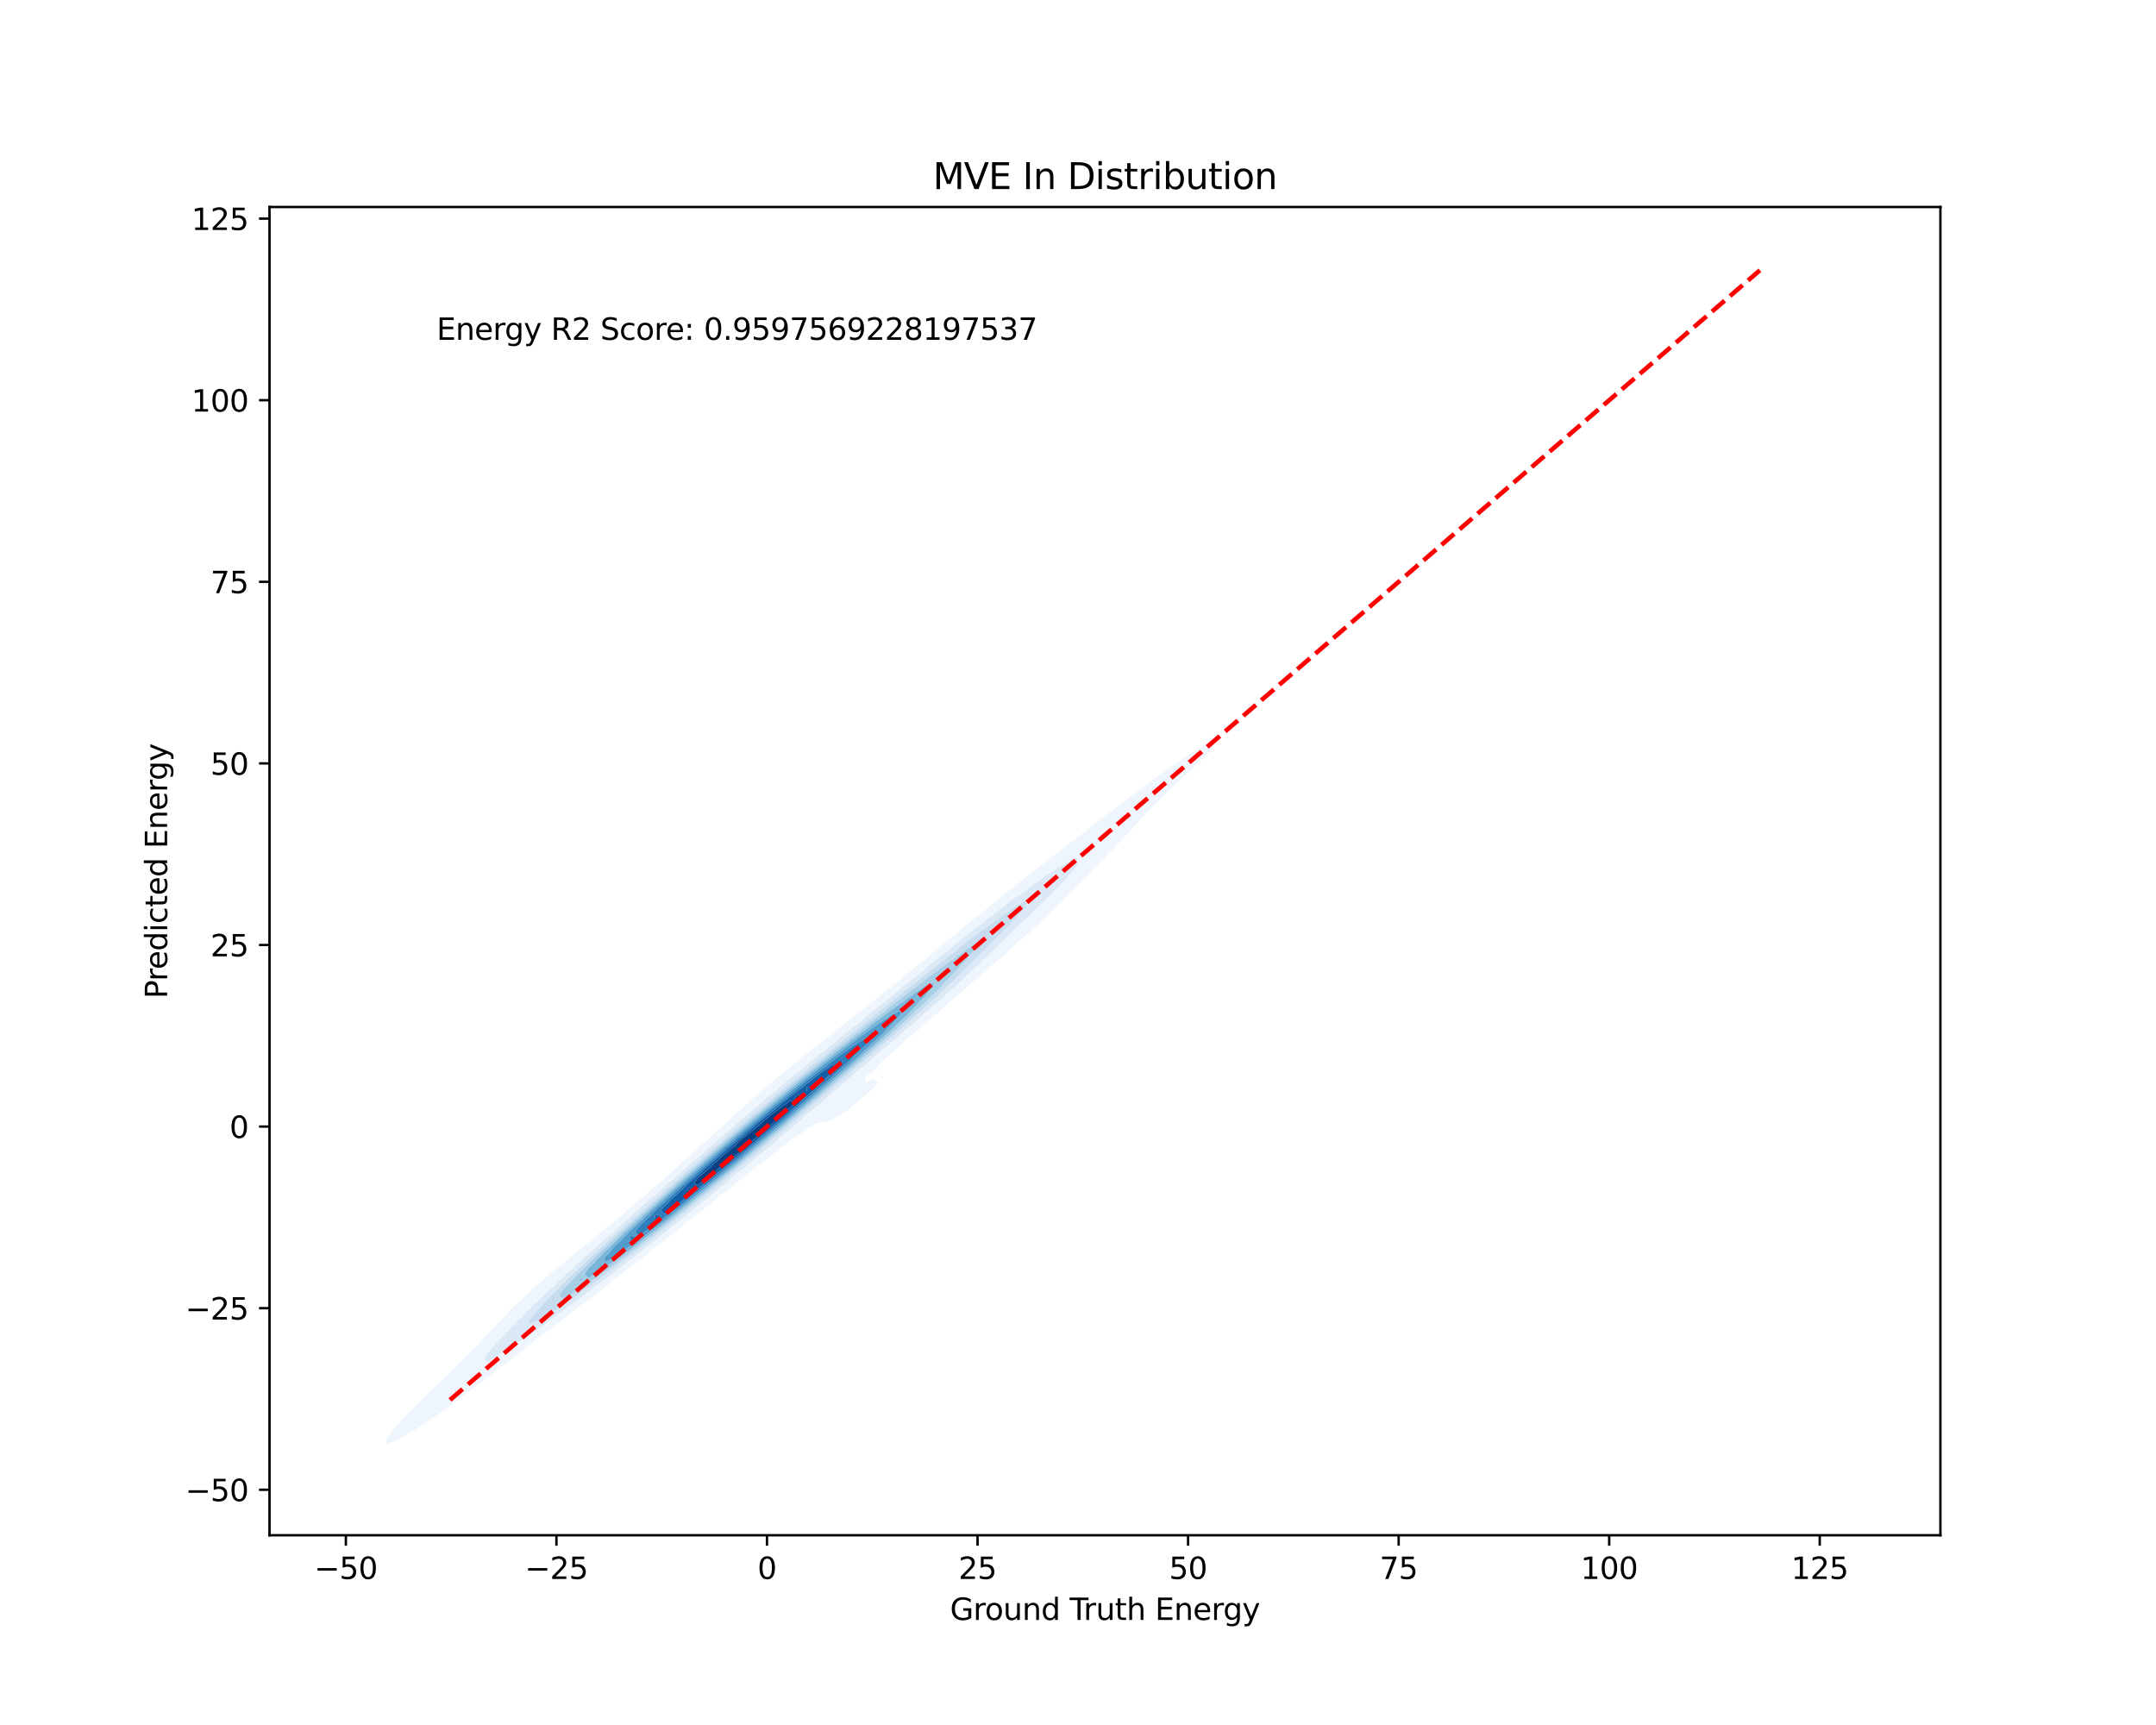 <?xml version="1.0" encoding="utf-8" standalone="no"?>
<!DOCTYPE svg PUBLIC "-//W3C//DTD SVG 1.1//EN"
  "http://www.w3.org/Graphics/SVG/1.1/DTD/svg11.dtd">
<svg xmlns:xlink="http://www.w3.org/1999/xlink" width="720pt" height="576pt" viewBox="0 0 720 576" xmlns="http://www.w3.org/2000/svg" version="1.1">
 <defs>
  <style type="text/css">*{stroke-linejoin: round; stroke-linecap: butt}</style>
 </defs>
 <g id="figure_1">
  <g id="patch_1">
   <path d="M 0 576 
L 720 576 
L 720 0 
L 0 0 
z
" style="fill: #ffffff"/>
  </g>
  <g id="axes_1">
   <g id="patch_2">
    <path d="M 90 512.64 
L 648 512.64 
L 648 69.12 
L 90 69.12 
z
" style="fill: #ffffff"/>
   </g>
   <g id="QuadContourSet_1">
    <path d="M 129.256 482.388 
L 129.27 482.38 
L 132.06 481.211 
L 133.054 480.6 
L 134.864 479.704 
L 136.218 478.82 
L 137.668 478.015 
L 139.106 477.04 
L 140.472 476.213 
L 141.845 475.261 
L 143.276 474.33 
L 144.483 473.481 
L 146.08 472.379 
L 147.035 471.701 
L 148.884 470.36 
L 149.499 469.921 
L 151.688 468.259 
L 151.855 468.141 
L 154.243 466.361 
L 154.492 466.181 
L 156.684 464.581 
L 157.296 464.12 
L 159.103 462.801 
L 160.101 462.02 
L 161.472 461.021 
L 162.905 459.859 
L 163.756 459.241 
L 165.709 457.607 
L 165.911 457.461 
L 168.231 455.681 
L 168.513 455.46 
L 170.642 453.901 
L 171.317 453.355 
L 173.014 452.121 
L 174.121 451.202 
L 175.315 450.341 
L 176.925 448.972 
L 177.499 448.561 
L 179.644 446.781 
L 179.729 446.714 
L 182.108 445.001 
L 182.533 444.656 
L 184.541 443.221 
L 185.337 442.56 
L 186.914 441.441 
L 188.141 440.4 
L 189.189 439.661 
L 190.945 438.14 
L 191.315 437.881 
L 193.588 436.101 
L 193.749 435.969 
L 196.076 434.321 
L 196.553 433.92 
L 198.51 432.541 
L 199.357 431.812 
L 200.855 430.761 
L 202.161 429.611 
L 203.063 428.981 
L 204.965 427.272 
L 205.067 427.201 
L 207.507 425.421 
L 207.769 425.193 
L 209.964 423.641 
L 210.573 423.098 
L 212.329 421.861 
L 213.377 420.908 
L 214.555 420.081 
L 216.181 418.576 
L 216.574 418.301 
L 218.805 416.521 
L 218.985 416.358 
L 221.254 414.741 
L 221.789 414.247 
L 223.602 412.961 
L 224.593 412.031 
L 225.798 411.181 
L 227.397 409.662 
L 227.769 409.401 
L 230 407.621 
L 230.201 407.433 
L 232.426 405.841 
L 233.005 405.291 
L 234.74 404.062 
L 235.809 403.037 
L 236.888 402.282 
L 238.613 400.624 
L 238.792 400.502 
L 241.152 398.722 
L 241.417 398.467 
L 243.567 396.942 
L 244.221 396.31 
L 245.869 395.162 
L 247.025 394.047 
L 248.007 393.382 
L 249.829 391.644 
L 249.895 391.602 
L 252.362 389.822 
L 252.633 389.557 
L 254.821 388.042 
L 255.437 387.439 
L 257.2 386.262 
L 258.241 385.252 
L 259.465 384.482 
L 261.045 382.986 
L 261.543 382.702 
L 263.759 380.922 
L 263.849 380.83 
L 266.387 379.142 
L 266.653 378.869 
L 269.07 377.362 
L 269.457 376.959 
L 271.938 375.582 
L 272.261 375.238 
L 275.065 374.646 
L 277.869 373.966 
L 278.104 373.802 
L 280.673 372.268 
L 280.994 372.022 
L 283.477 370.308 
L 283.559 370.242 
L 285.617 368.462 
L 286.281 368.015 
L 287.716 366.682 
L 289.085 365.633 
L 289.859 364.902 
L 291.889 363.2 
L 291.972 363.122 
L 293.156 361.342 
L 291.889 360.11 
L 289.28 361.342 
L 289.085 361.431 
L 288.987 361.342 
L 289.085 359.562 
L 289.085 359.562 
L 291.428 357.782 
L 291.889 357.177 
L 293.365 356.002 
L 294.632 354.222 
L 294.693 354.156 
L 296.96 352.442 
L 297.497 351.842 
L 299.03 350.662 
L 300.302 349.158 
L 300.648 348.882 
L 302.772 347.102 
L 303.106 346.758 
L 305.003 345.322 
L 305.91 344.365 
L 306.987 343.542 
L 308.678 341.762 
L 308.714 341.727 
L 311.017 339.982 
L 311.518 339.475 
L 313.196 338.202 
L 314.322 337.045 
L 315.141 336.422 
L 317.002 334.642 
L 317.126 334.518 
L 319.288 332.862 
L 319.93 332.212 
L 321.411 331.083 
L 322.734 329.736 
L 323.306 329.303 
L 325.296 327.523 
L 325.538 327.277 
L 327.519 325.743 
L 328.342 324.906 
L 329.573 323.963 
L 331.146 322.374 
L 331.4 322.183 
L 333.531 320.403 
L 333.95 319.97 
L 335.675 318.623 
L 336.754 317.52 
L 337.638 316.843 
L 339.469 315.063 
L 339.558 314.968 
L 341.657 313.283 
L 342.362 312.533 
L 343.67 311.503 
L 345.166 309.931 
L 345.437 309.723 
L 347.478 307.943 
L 347.97 307.377 
L 349.454 306.163 
L 350.774 304.619 
L 351.068 304.383 
L 353.029 302.603 
L 353.578 301.91 
L 354.856 300.823 
L 356.276 299.043 
L 356.382 298.914 
L 358.321 297.263 
L 359.186 296.122 
L 359.927 295.483 
L 361.606 293.703 
L 361.99 293.239 
L 363.54 291.923 
L 364.794 290.299 
L 364.976 290.143 
L 366.937 288.363 
L 367.598 287.578 
L 368.755 286.583 
L 370.26 284.803 
L 370.402 284.639 
L 372.2 283.023 
L 373.206 281.829 
L 373.869 281.243 
L 375.513 279.463 
L 376.01 278.881 
L 377.288 277.683 
L 378.793 275.903 
L 378.814 275.879 
L 380.573 274.123 
L 381.618 272.93 
L 382.236 272.343 
L 383.876 270.563 
L 384.422 269.984 
L 385.666 268.783 
L 387.226 267.139 
L 387.375 267.003 
L 389.186 265.223 
L 390.03 264.408 
L 391.084 263.443 
L 392.834 261.749 
L 392.932 261.663 
L 394.785 259.883 
L 395.638 259.1 
L 396.733 258.104 
L 398.442 256.514 
L 398.659 256.324 
L 400.398 254.544 
L 401.246 253.748 
L 402.251 252.764 
L 404.05 251.052 
L 404.124 250.984 
L 405.328 249.204 
L 404.05 247.857 
L 401.515 249.204 
L 401.246 249.304 
L 398.543 250.984 
L 398.442 251.033 
L 395.856 252.764 
L 395.638 252.886 
L 393.264 254.544 
L 392.834 254.807 
L 390.719 256.324 
L 390.03 256.775 
L 388.209 258.104 
L 387.226 258.782 
L 385.732 259.883 
L 384.422 260.825 
L 383.294 261.663 
L 381.618 262.909 
L 380.901 263.443 
L 378.814 265.038 
L 378.566 265.223 
L 376.257 267.003 
L 376.01 267.183 
L 373.904 268.783 
L 373.206 269.306 
L 371.548 270.563 
L 370.402 271.441 
L 369.208 272.343 
L 367.598 273.603 
L 366.905 274.123 
L 364.794 275.805 
L 364.663 275.903 
L 362.33 277.683 
L 361.99 277.94 
L 359.953 279.463 
L 359.186 280.056 
L 357.593 281.243 
L 356.382 282.2 
L 355.274 283.023 
L 353.578 284.392 
L 353.023 284.803 
L 350.829 286.583 
L 350.774 286.626 
L 348.43 288.363 
L 347.97 288.73 
L 346.063 290.143 
L 345.166 290.878 
L 343.757 291.923 
L 342.362 293.096 
L 341.544 293.703 
L 339.558 295.417 
L 339.468 295.483 
L 337.121 297.263 
L 336.754 297.573 
L 334.783 299.043 
L 333.95 299.766 
L 332.533 300.823 
L 331.146 302.06 
L 330.417 302.603 
L 328.408 304.383 
L 328.342 304.44 
L 326.044 306.163 
L 325.538 306.615 
L 323.764 307.943 
L 322.734 308.888 
L 321.616 309.723 
L 319.93 311.307 
L 319.667 311.503 
L 317.441 313.283 
L 317.126 313.57 
L 315.13 315.063 
L 314.322 315.816 
L 312.942 316.843 
L 311.518 318.195 
L 310.939 318.623 
L 308.884 320.403 
L 308.714 320.559 
L 306.533 322.183 
L 305.91 322.764 
L 304.286 323.963 
L 303.106 325.074 
L 302.192 325.743 
L 300.305 327.523 
L 300.302 327.525 
L 297.894 329.303 
L 297.497 329.668 
L 295.561 331.083 
L 294.693 331.881 
L 293.335 332.862 
L 291.889 334.183 
L 291.247 334.642 
L 289.168 336.422 
L 289.085 336.497 
L 286.733 338.202 
L 286.281 338.608 
L 284.372 339.982 
L 283.477 340.777 
L 282.102 341.762 
L 280.673 343.012 
L 279.931 343.542 
L 277.869 345.319 
L 277.864 345.322 
L 275.416 347.102 
L 275.065 347.414 
L 273.049 348.882 
L 272.261 349.577 
L 270.779 350.662 
L 269.457 351.821 
L 268.614 352.442 
L 266.653 354.162 
L 266.572 354.222 
L 264.237 356.002 
L 263.849 356.359 
L 261.974 357.782 
L 261.045 358.641 
L 259.845 359.562 
L 258.241 361.056 
L 257.872 361.342 
L 255.74 363.122 
L 255.437 363.421 
L 253.554 364.902 
L 252.633 365.82 
L 251.552 366.682 
L 249.829 368.421 
L 249.779 368.462 
L 247.553 370.242 
L 247.025 370.799 
L 245.505 372.022 
L 244.221 373.401 
L 243.73 373.802 
L 241.725 375.582 
L 241.417 375.916 
L 239.592 377.362 
L 238.613 378.449 
L 237.751 379.142 
L 235.959 380.922 
L 235.809 381.085 
L 233.726 382.702 
L 233.005 383.503 
L 231.754 384.482 
L 230.201 386.243 
L 230.177 386.262 
L 227.865 388.042 
L 227.397 388.556 
L 225.74 389.822 
L 224.593 391.1 
L 223.935 391.602 
L 221.999 393.382 
L 221.789 393.608 
L 219.726 395.162 
L 218.985 395.969 
L 217.682 396.942 
L 216.181 398.572 
L 215.979 398.722 
L 213.723 400.502 
L 213.377 400.872 
L 211.465 402.282 
L 210.573 403.229 
L 209.429 404.062 
L 207.769 405.778 
L 207.681 405.841 
L 205.315 407.621 
L 204.965 407.99 
L 203.017 409.401 
L 202.161 410.283 
L 200.906 411.181 
L 199.357 412.703 
L 198.993 412.961 
L 196.765 414.741 
L 196.553 414.964 
L 194.4 416.521 
L 193.749 417.18 
L 192.199 418.301 
L 190.945 419.5 
L 190.15 420.081 
L 188.151 421.861 
L 188.141 421.872 
L 185.764 423.641 
L 185.337 424.079 
L 183.573 425.421 
L 182.533 426.432 
L 181.557 427.201 
L 179.729 428.889 
L 179.615 428.981 
L 177.424 430.761 
L 176.925 431.305 
L 175.457 432.541 
L 174.121 433.937 
L 173.689 434.321 
L 171.722 436.101 
L 171.317 436.604 
L 169.909 437.881 
L 168.513 439.597 
L 168.448 439.661 
L 166.446 441.441 
L 165.709 442.462 
L 164.915 443.221 
L 163.258 445.001 
L 162.905 445.468 
L 161.422 446.781 
L 160.134 448.561 
L 160.101 448.602 
L 158.064 450.341 
L 157.296 451.31 
L 156.365 452.121 
L 154.768 453.901 
L 154.492 454.216 
L 152.774 455.681 
L 151.688 456.966 
L 151.108 457.461 
L 149.326 459.241 
L 148.884 459.725 
L 147.371 461.021 
L 146.08 462.468 
L 145.687 462.801 
L 143.841 464.581 
L 143.276 465.184 
L 141.927 466.361 
L 140.472 467.948 
L 140.246 468.141 
L 138.411 469.921 
L 137.668 470.72 
L 136.587 471.701 
L 134.964 473.481 
L 134.864 473.592 
L 133.253 475.261 
L 132.06 476.602 
L 131.613 477.04 
L 130.293 478.82 
L 129.256 480.167 
L 128.915 480.6 
L 129.235 482.38 
z
M 161.624 453.901 
L 162.567 452.121 
L 162.905 451.758 
L 164.23 450.341 
L 165.693 448.561 
L 165.709 448.546 
L 167.358 446.781 
L 168.513 445.632 
L 169.102 445.001 
L 170.741 443.221 
L 171.317 442.702 
L 172.485 441.441 
L 174.121 439.912 
L 174.356 439.661 
L 176.011 437.881 
L 176.925 437.091 
L 177.839 436.101 
L 179.729 434.424 
L 179.826 434.321 
L 181.471 432.541 
L 182.533 431.656 
L 183.364 430.761 
L 185.337 429.083 
L 185.433 428.981 
L 187.111 427.201 
L 188.141 426.371 
L 189.03 425.421 
L 190.945 423.85 
L 191.145 423.641 
L 192.934 421.861 
L 193.749 421.223 
L 194.83 420.081 
L 196.553 418.709 
L 196.948 418.301 
L 198.958 416.521 
L 199.357 416.216 
L 200.765 414.741 
L 202.161 413.656 
L 202.838 412.961 
L 204.965 411.279 
L 205.062 411.181 
L 206.85 409.401 
L 207.769 408.699 
L 208.818 407.621 
L 210.573 406.259 
L 210.987 405.841 
L 213.105 404.062 
L 213.377 403.856 
L 214.9 402.282 
L 216.181 401.297 
L 216.966 400.502 
L 218.985 398.928 
L 219.193 398.722 
L 221.101 396.942 
L 221.789 396.415 
L 223.011 395.162 
L 224.593 393.938 
L 225.147 393.382 
L 227.397 391.622 
L 227.417 391.602 
L 229.15 389.822 
L 230.201 389.012 
L 231.157 388.042 
L 233.005 386.608 
L 233.355 386.262 
L 235.435 384.482 
L 235.809 384.195 
L 237.267 382.702 
L 238.613 381.665 
L 239.359 380.922 
L 241.417 379.33 
L 241.611 379.142 
L 243.55 377.362 
L 244.221 376.847 
L 245.484 375.582 
L 247.025 374.4 
L 247.639 373.802 
L 249.829 372.121 
L 249.933 372.022 
L 251.821 370.242 
L 252.633 369.623 
L 253.822 368.462 
L 255.437 367.233 
L 256.017 366.682 
L 258.241 364.991 
L 258.338 364.902 
L 260.273 363.122 
L 261.045 362.539 
L 262.305 361.342 
L 263.849 360.18 
L 264.516 359.562 
L 266.653 357.954 
L 266.843 357.782 
L 268.936 356.002 
L 269.457 355.614 
L 270.964 354.222 
L 272.261 353.256 
L 273.16 352.442 
L 275.065 351.02 
L 275.468 350.662 
L 277.814 348.882 
L 277.869 348.841 
L 279.795 347.102 
L 280.673 346.452 
L 281.941 345.322 
L 283.477 344.178 
L 284.202 343.542 
L 286.281 341.981 
L 286.536 341.762 
L 288.726 339.982 
L 289.085 339.716 
L 290.794 338.202 
L 291.889 337.382 
L 292.988 336.422 
L 294.693 335.132 
L 295.264 334.642 
L 297.497 332.934 
L 297.583 332.862 
L 299.638 331.083 
L 300.302 330.581 
L 301.764 329.303 
L 303.106 328.279 
L 303.987 327.523 
L 305.91 326.04 
L 306.264 325.743 
L 308.462 323.963 
L 308.714 323.771 
L 310.536 322.183 
L 311.518 321.431 
L 312.723 320.403 
L 314.322 319.17 
L 314.98 318.623 
L 317.126 316.957 
L 317.267 316.843 
L 319.391 315.063 
L 319.93 314.652 
L 321.561 313.283 
L 322.734 312.385 
L 323.816 311.503 
L 325.538 310.182 
L 326.119 309.723 
L 328.342 308.017 
L 328.439 307.943 
L 330.643 306.163 
L 331.146 305.783 
L 332.913 304.383 
L 333.95 303.6 
L 335.255 302.603 
L 336.754 301.476 
L 337.646 300.823 
L 339.558 299.395 
L 340.062 299.043 
L 342.362 297.343 
L 342.484 297.263 
L 344.913 295.483 
L 345.166 295.296 
L 347.431 293.703 
L 347.97 293.31 
L 350.05 291.923 
L 350.774 291.402 
L 352.793 290.143 
L 353.578 289.589 
L 355.727 288.363 
L 356.382 287.916 
L 359.04 286.583 
L 359.186 286.489 
L 359.643 286.583 
L 360.001 288.363 
L 359.186 289.645 
L 358.815 290.143 
L 357.341 291.923 
L 356.382 292.96 
L 355.699 293.703 
L 354.103 295.483 
L 353.578 295.974 
L 352.331 297.263 
L 350.774 298.77 
L 350.506 299.043 
L 348.785 300.823 
L 347.97 301.55 
L 346.935 302.603 
L 345.166 304.222 
L 345.004 304.383 
L 343.279 306.163 
L 342.362 306.97 
L 341.415 307.943 
L 339.558 309.612 
L 339.447 309.723 
L 337.752 311.503 
L 336.754 312.383 
L 335.895 313.283 
L 333.95 315.032 
L 333.92 315.063 
L 332.251 316.843 
L 331.146 317.813 
L 330.379 318.623 
L 328.405 320.403 
L 328.342 320.456 
L 326.701 322.183 
L 325.538 323.18 
L 324.786 323.963 
L 322.742 325.743 
L 322.734 325.75 
L 321.004 327.523 
L 319.93 328.411 
L 319.051 329.303 
L 317.126 330.912 
L 316.956 331.083 
L 315.101 332.862 
L 314.322 333.485 
L 313.155 334.642 
L 311.518 335.959 
L 311.046 336.422 
L 308.943 338.202 
L 308.714 338.38 
L 307.079 339.982 
L 305.91 340.894 
L 305.014 341.762 
L 303.106 343.26 
L 302.811 343.542 
L 300.77 345.322 
L 300.302 345.679 
L 298.837 347.102 
L 297.497 348.13 
L 296.716 348.882 
L 294.693 350.447 
L 294.467 350.662 
L 292.464 352.442 
L 291.889 352.877 
L 290.517 354.222 
L 289.085 355.314 
L 288.376 356.002 
L 286.281 357.616 
L 286.108 357.782 
L 284.174 359.562 
L 283.477 360.089 
L 282.221 361.342 
L 280.673 362.524 
L 280.064 363.122 
L 277.869 364.815 
L 277.779 364.902 
L 275.951 366.682 
L 275.065 367.352 
L 273.962 368.462 
L 272.261 369.759 
L 271.772 370.242 
L 269.466 372.022 
L 269.457 372.028 
L 267.715 373.802 
L 266.653 374.599 
L 265.666 375.582 
L 263.849 376.96 
L 263.437 377.362 
L 261.19 379.142 
L 261.045 379.249 
L 259.362 380.922 
L 258.241 381.756 
L 257.271 382.702 
L 255.437 384.08 
L 255.016 384.482 
L 252.714 386.262 
L 252.633 386.321 
L 250.858 388.042 
L 249.829 388.802 
L 248.759 389.822 
L 247.025 391.115 
L 246.505 391.602 
L 244.221 393.32 
L 244.154 393.382 
L 242.213 395.162 
L 241.417 395.747 
L 240.141 396.942 
L 238.613 398.074 
L 237.908 398.722 
L 235.809 400.289 
L 235.573 400.502 
L 233.424 402.282 
L 233.005 402.588 
L 231.407 404.062 
L 230.201 404.948 
L 229.213 405.841 
L 227.397 407.186 
L 226.905 407.621 
L 224.593 409.344 
L 224.526 409.401 
L 222.498 411.181 
L 221.789 411.698 
L 220.364 412.961 
L 218.985 413.97 
L 218.094 414.741 
L 216.181 416.148 
L 215.737 416.521 
L 213.377 418.265 
L 213.332 418.301 
L 211.242 420.081 
L 210.573 420.564 
L 209.038 421.861 
L 207.769 422.781 
L 206.721 423.641 
L 204.965 424.918 
L 204.333 425.421 
L 202.161 427.005 
L 201.906 427.201 
L 199.559 428.981 
L 199.357 429.126 
L 197.327 430.761 
L 196.553 431.317 
L 194.986 432.541 
L 193.749 433.433 
L 192.574 434.321 
L 190.945 435.499 
L 190.12 436.101 
L 188.141 437.534 
L 187.646 437.881 
L 185.337 439.554 
L 185.177 439.661 
L 182.774 441.441 
L 182.533 441.615 
L 180.342 443.221 
L 179.729 443.666 
L 177.841 445.001 
L 176.925 445.67 
L 175.286 446.781 
L 174.121 447.634 
L 172.682 448.561 
L 171.317 449.559 
L 170.018 450.341 
L 168.513 451.435 
L 167.256 452.121 
L 165.709 453.225 
L 164.241 453.901 
L 162.905 454.809 
z
M 294.693 359.851 
L 294.908 359.562 
L 294.693 359.197 
L 293.725 359.562 
z
M 406.854 247.533 
L 406.941 247.424 
L 406.854 247.247 
L 406.307 247.424 
z
" clip-path="url(#pbcc297b930)" style="fill: #eef5fc"/>
    <path d="M 162.905 454.809 
L 164.241 453.901 
L 165.709 453.225 
L 167.256 452.121 
L 168.513 451.435 
L 170.018 450.341 
L 171.317 449.559 
L 172.682 448.561 
L 174.121 447.634 
L 175.286 446.781 
L 176.925 445.67 
L 177.841 445.001 
L 179.729 443.666 
L 180.342 443.221 
L 182.533 441.615 
L 182.774 441.441 
L 185.177 439.661 
L 185.337 439.554 
L 187.646 437.881 
L 188.141 437.534 
L 190.12 436.101 
L 190.945 435.499 
L 192.574 434.321 
L 193.749 433.433 
L 194.986 432.541 
L 196.553 431.317 
L 197.327 430.761 
L 199.357 429.126 
L 199.559 428.981 
L 201.906 427.201 
L 202.161 427.005 
L 204.333 425.421 
L 204.965 424.918 
L 206.721 423.641 
L 207.769 422.781 
L 209.038 421.861 
L 210.573 420.564 
L 211.242 420.081 
L 213.332 418.301 
L 213.377 418.265 
L 215.737 416.521 
L 216.181 416.148 
L 218.094 414.741 
L 218.985 413.97 
L 220.364 412.961 
L 221.789 411.698 
L 222.498 411.181 
L 224.526 409.401 
L 224.593 409.344 
L 226.905 407.621 
L 227.397 407.186 
L 229.213 405.841 
L 230.201 404.948 
L 231.407 404.062 
L 233.005 402.588 
L 233.424 402.282 
L 235.573 400.502 
L 235.809 400.289 
L 237.908 398.722 
L 238.613 398.074 
L 240.141 396.942 
L 241.417 395.747 
L 242.213 395.162 
L 244.154 393.382 
L 244.221 393.32 
L 246.505 391.602 
L 247.025 391.115 
L 248.759 389.822 
L 249.829 388.802 
L 250.858 388.042 
L 252.633 386.321 
L 252.714 386.262 
L 255.016 384.482 
L 255.437 384.08 
L 257.271 382.702 
L 258.241 381.756 
L 259.362 380.922 
L 261.045 379.249 
L 261.19 379.142 
L 263.437 377.362 
L 263.849 376.96 
L 265.666 375.582 
L 266.653 374.599 
L 267.715 373.802 
L 269.457 372.028 
L 269.466 372.022 
L 271.772 370.242 
L 272.261 369.759 
L 273.962 368.462 
L 275.065 367.352 
L 275.951 366.682 
L 277.779 364.902 
L 277.869 364.815 
L 280.064 363.122 
L 280.673 362.524 
L 282.221 361.342 
L 283.477 360.089 
L 284.174 359.562 
L 286.108 357.782 
L 286.281 357.616 
L 288.376 356.002 
L 289.085 355.314 
L 290.517 354.222 
L 291.889 352.877 
L 292.464 352.442 
L 294.467 350.662 
L 294.693 350.447 
L 296.716 348.882 
L 297.497 348.13 
L 298.837 347.102 
L 300.302 345.679 
L 300.77 345.322 
L 302.811 343.542 
L 303.106 343.26 
L 305.014 341.762 
L 305.91 340.894 
L 307.079 339.982 
L 308.714 338.38 
L 308.943 338.202 
L 311.046 336.422 
L 311.518 335.959 
L 313.155 334.642 
L 314.322 333.485 
L 315.101 332.862 
L 316.956 331.083 
L 317.126 330.912 
L 319.051 329.303 
L 319.93 328.411 
L 321.004 327.523 
L 322.734 325.75 
L 322.742 325.743 
L 324.786 323.963 
L 325.538 323.18 
L 326.701 322.183 
L 328.342 320.456 
L 328.405 320.403 
L 330.379 318.623 
L 331.146 317.813 
L 332.251 316.843 
L 333.92 315.063 
L 333.95 315.032 
L 335.895 313.283 
L 336.754 312.383 
L 337.752 311.503 
L 339.447 309.723 
L 339.558 309.612 
L 341.415 307.943 
L 342.362 306.97 
L 343.279 306.163 
L 345.004 304.383 
L 345.166 304.222 
L 346.935 302.603 
L 347.97 301.55 
L 348.785 300.823 
L 350.506 299.043 
L 350.774 298.77 
L 352.331 297.263 
L 353.578 295.974 
L 354.103 295.483 
L 355.699 293.703 
L 356.382 292.96 
L 357.341 291.923 
L 358.815 290.143 
L 359.186 289.645 
L 360.001 288.363 
L 359.643 286.583 
L 359.186 286.489 
L 359.04 286.583 
L 356.382 287.916 
L 355.727 288.363 
L 353.578 289.589 
L 352.793 290.143 
L 350.774 291.402 
L 350.05 291.923 
L 347.97 293.31 
L 347.431 293.703 
L 345.166 295.296 
L 344.913 295.483 
L 342.484 297.263 
L 342.362 297.343 
L 340.062 299.043 
L 339.558 299.395 
L 337.646 300.823 
L 336.754 301.476 
L 335.255 302.603 
L 333.95 303.6 
L 332.913 304.383 
L 331.146 305.783 
L 330.643 306.163 
L 328.439 307.943 
L 328.342 308.017 
L 326.119 309.723 
L 325.538 310.182 
L 323.816 311.503 
L 322.734 312.385 
L 321.561 313.283 
L 319.93 314.652 
L 319.391 315.063 
L 317.267 316.843 
L 317.126 316.957 
L 314.98 318.623 
L 314.322 319.17 
L 312.723 320.403 
L 311.518 321.431 
L 310.536 322.183 
L 308.714 323.771 
L 308.462 323.963 
L 306.264 325.743 
L 305.91 326.04 
L 303.987 327.523 
L 303.106 328.279 
L 301.764 329.303 
L 300.302 330.581 
L 299.638 331.083 
L 297.583 332.862 
L 297.497 332.934 
L 295.264 334.642 
L 294.693 335.132 
L 292.988 336.422 
L 291.889 337.382 
L 290.794 338.202 
L 289.085 339.716 
L 288.726 339.982 
L 286.536 341.762 
L 286.281 341.981 
L 284.202 343.542 
L 283.477 344.178 
L 281.941 345.322 
L 280.673 346.452 
L 279.795 347.102 
L 277.869 348.841 
L 277.814 348.882 
L 275.468 350.662 
L 275.065 351.02 
L 273.16 352.442 
L 272.261 353.256 
L 270.964 354.222 
L 269.457 355.614 
L 268.936 356.002 
L 266.843 357.782 
L 266.653 357.954 
L 264.516 359.562 
L 263.849 360.18 
L 262.305 361.342 
L 261.045 362.539 
L 260.273 363.122 
L 258.338 364.902 
L 258.241 364.991 
L 256.017 366.682 
L 255.437 367.233 
L 253.822 368.462 
L 252.633 369.623 
L 251.821 370.242 
L 249.933 372.022 
L 249.829 372.121 
L 247.639 373.802 
L 247.025 374.4 
L 245.484 375.582 
L 244.221 376.847 
L 243.55 377.362 
L 241.611 379.142 
L 241.417 379.33 
L 239.359 380.922 
L 238.613 381.665 
L 237.267 382.702 
L 235.809 384.195 
L 235.435 384.482 
L 233.355 386.262 
L 233.005 386.608 
L 231.157 388.042 
L 230.201 389.012 
L 229.15 389.822 
L 227.417 391.602 
L 227.397 391.622 
L 225.147 393.382 
L 224.593 393.938 
L 223.011 395.162 
L 221.789 396.415 
L 221.101 396.942 
L 219.193 398.722 
L 218.985 398.928 
L 216.966 400.502 
L 216.181 401.297 
L 214.9 402.282 
L 213.377 403.856 
L 213.105 404.062 
L 210.987 405.841 
L 210.573 406.259 
L 208.818 407.621 
L 207.769 408.699 
L 206.85 409.401 
L 205.062 411.181 
L 204.965 411.279 
L 202.838 412.961 
L 202.161 413.656 
L 200.765 414.741 
L 199.357 416.216 
L 198.958 416.521 
L 196.948 418.301 
L 196.553 418.709 
L 194.83 420.081 
L 193.749 421.223 
L 192.934 421.861 
L 191.145 423.641 
L 190.945 423.85 
L 189.03 425.421 
L 188.141 426.371 
L 187.111 427.201 
L 185.433 428.981 
L 185.337 429.083 
L 183.364 430.761 
L 182.533 431.656 
L 181.471 432.541 
L 179.826 434.321 
L 179.729 434.424 
L 177.839 436.101 
L 176.925 437.091 
L 176.011 437.881 
L 174.356 439.661 
L 174.121 439.912 
L 172.485 441.441 
L 171.317 442.702 
L 170.741 443.221 
L 169.102 445.001 
L 168.513 445.632 
L 167.358 446.781 
L 165.709 448.546 
L 165.693 448.561 
L 164.23 450.341 
L 162.905 451.758 
L 162.567 452.121 
L 161.624 453.901 
z
M 176.492 441.441 
L 176.925 440.795 
L 177.851 439.661 
L 179.095 437.881 
L 179.729 437.216 
L 180.775 436.101 
L 182.336 434.321 
L 182.533 434.141 
L 184.065 432.541 
L 185.337 431.322 
L 185.881 430.761 
L 187.605 428.981 
L 188.141 428.514 
L 189.416 427.201 
L 190.945 425.825 
L 191.345 425.421 
L 193.14 423.641 
L 193.749 423.131 
L 194.997 421.861 
L 196.553 420.525 
L 196.998 420.081 
L 198.886 418.301 
L 199.357 417.919 
L 200.742 416.521 
L 202.161 415.347 
L 202.774 414.741 
L 204.829 412.961 
L 204.965 412.854 
L 206.629 411.181 
L 207.769 410.264 
L 208.646 409.401 
L 210.573 407.82 
L 210.779 407.621 
L 212.656 405.841 
L 213.377 405.272 
L 214.606 404.062 
L 216.181 402.797 
L 216.717 402.282 
L 218.835 400.502 
L 218.985 400.385 
L 220.66 398.722 
L 221.789 397.829 
L 222.704 396.942 
L 224.593 395.426 
L 224.872 395.162 
L 226.829 393.382 
L 227.397 392.937 
L 228.759 391.602 
L 230.201 390.46 
L 230.869 389.822 
L 233.005 388.11 
L 233.078 388.042 
L 234.922 386.262 
L 235.809 385.568 
L 236.935 384.482 
L 238.613 383.158 
L 239.099 382.702 
L 241.266 380.922 
L 241.417 380.805 
L 243.131 379.142 
L 244.221 378.294 
L 245.209 377.362 
L 247.025 375.941 
L 247.416 375.582 
L 249.552 373.802 
L 249.829 373.589 
L 251.483 372.022 
L 252.633 371.136 
L 253.604 370.242 
L 255.437 368.824 
L 255.842 368.462 
L 258.042 366.682 
L 258.241 366.531 
L 260.002 364.902 
L 261.045 364.107 
L 262.14 363.122 
L 263.849 361.815 
L 264.39 361.342 
L 266.653 359.604 
L 266.702 359.562 
L 268.702 357.782 
L 269.457 357.212 
L 270.829 356.002 
L 272.261 354.917 
L 273.07 354.222 
L 275.065 352.702 
L 275.377 352.442 
L 277.586 350.662 
L 277.869 350.449 
L 279.674 348.882 
L 280.673 348.128 
L 281.884 347.102 
L 283.477 345.89 
L 284.165 345.322 
L 286.281 343.7 
L 286.478 343.542 
L 288.64 341.762 
L 289.085 341.425 
L 290.799 339.982 
L 291.889 339.148 
L 293.041 338.202 
L 294.693 336.926 
L 295.324 336.422 
L 297.497 334.728 
L 297.607 334.642 
L 299.755 332.862 
L 300.302 332.44 
L 301.956 331.083 
L 303.106 330.185 
L 304.211 329.303 
L 305.91 327.963 
L 306.479 327.523 
L 308.714 325.743 
L 308.714 325.743 
L 310.89 323.963 
L 311.518 323.47 
L 313.138 322.183 
L 314.322 321.245 
L 315.42 320.403 
L 317.126 319.043 
L 317.696 318.623 
L 319.916 316.843 
L 319.93 316.832 
L 322.193 315.063 
L 322.734 314.639 
L 324.536 313.283 
L 325.538 312.498 
L 326.924 311.503 
L 328.342 310.393 
L 329.334 309.723 
L 331.146 308.314 
L 331.746 307.943 
L 333.95 306.257 
L 334.126 306.163 
L 336.633 304.383 
L 336.754 304.292 
L 339.38 302.603 
L 339.558 302.471 
L 342.362 300.892 
L 342.774 302.603 
L 342.362 303.099 
L 341.079 304.383 
L 339.746 306.163 
L 339.558 306.349 
L 337.901 307.943 
L 336.754 309.15 
L 336.151 309.723 
L 334.476 311.503 
L 333.95 312.007 
L 332.635 313.283 
L 331.146 314.785 
L 330.856 315.063 
L 329.125 316.843 
L 328.342 317.59 
L 327.305 318.623 
L 325.538 320.386 
L 325.521 320.403 
L 323.784 322.183 
L 322.734 323.171 
L 321.95 323.963 
L 320.145 325.743 
L 319.93 325.933 
L 318.361 327.523 
L 317.126 328.641 
L 316.464 329.303 
L 314.587 331.083 
L 314.322 331.307 
L 312.75 332.862 
L 311.518 333.923 
L 310.781 334.642 
L 308.762 336.422 
L 308.714 336.462 
L 306.917 338.202 
L 305.91 339.03 
L 304.914 339.982 
L 303.106 341.488 
L 302.815 341.762 
L 300.858 343.542 
L 300.302 343.983 
L 298.888 345.322 
L 297.497 346.437 
L 296.786 347.102 
L 294.693 348.804 
L 294.609 348.882 
L 292.702 350.662 
L 291.889 351.297 
L 290.673 352.442 
L 289.085 353.699 
L 288.522 354.222 
L 286.325 356.002 
L 286.281 356.036 
L 284.459 357.782 
L 283.477 358.547 
L 282.404 359.562 
L 280.673 360.929 
L 280.231 361.342 
L 278.111 363.122 
L 277.869 363.308 
L 276.222 364.902 
L 275.065 365.805 
L 274.143 366.682 
L 272.261 368.169 
L 271.948 368.462 
L 269.92 370.242 
L 269.457 370.598 
L 267.985 372.022 
L 266.653 373.059 
L 265.868 373.802 
L 263.849 375.392 
L 263.644 375.582 
L 261.673 377.362 
L 261.045 377.842 
L 259.682 379.142 
L 258.241 380.255 
L 257.526 380.922 
L 255.437 382.553 
L 255.273 382.702 
L 253.292 384.482 
L 252.633 384.981 
L 251.262 386.262 
L 249.829 387.359 
L 249.081 388.042 
L 247.025 389.63 
L 246.81 389.822 
L 244.751 391.602 
L 244.221 392.001 
L 242.713 393.382 
L 241.417 394.365 
L 240.528 395.162 
L 238.613 396.627 
L 238.253 396.942 
L 236.051 398.722 
L 235.809 398.902 
L 234.033 400.502 
L 233.005 401.275 
L 231.861 402.282 
L 230.201 403.54 
L 229.593 404.062 
L 227.397 405.74 
L 227.275 405.841 
L 225.189 407.621 
L 224.593 408.065 
L 223.044 409.401 
L 221.789 410.342 
L 220.789 411.181 
L 218.985 412.542 
L 218.469 412.961 
L 216.181 414.697 
L 216.124 414.741 
L 213.984 416.521 
L 213.377 416.97 
L 211.748 418.301 
L 210.573 419.173 
L 209.424 420.081 
L 207.769 421.313 
L 207.05 421.861 
L 204.965 423.416 
L 204.656 423.641 
L 202.308 425.421 
L 202.161 425.528 
L 199.988 427.201 
L 199.357 427.663 
L 197.579 428.981 
L 196.553 429.732 
L 195.104 430.761 
L 193.749 431.751 
L 192.581 432.541 
L 190.945 433.731 
L 190.018 434.321 
L 188.141 435.675 
L 187.415 436.101 
L 185.337 437.573 
L 184.749 437.881 
L 182.533 439.396 
L 181.922 439.661 
L 179.729 441.048 
L 178.321 441.441 
L 176.925 442.139 
z
" clip-path="url(#pbcc297b930)" style="fill: #dbe9f6"/>
    <path d="M 176.925 442.139 
L 178.321 441.441 
L 179.729 441.048 
L 181.922 439.661 
L 182.533 439.396 
L 184.749 437.881 
L 185.337 437.573 
L 187.415 436.101 
L 188.141 435.675 
L 190.018 434.321 
L 190.945 433.731 
L 192.581 432.541 
L 193.749 431.751 
L 195.104 430.761 
L 196.553 429.732 
L 197.579 428.981 
L 199.357 427.663 
L 199.988 427.201 
L 202.161 425.528 
L 202.308 425.421 
L 204.656 423.641 
L 204.965 423.416 
L 207.05 421.861 
L 207.769 421.313 
L 209.424 420.081 
L 210.573 419.173 
L 211.748 418.301 
L 213.377 416.97 
L 213.984 416.521 
L 216.124 414.741 
L 216.181 414.697 
L 218.469 412.961 
L 218.985 412.542 
L 220.789 411.181 
L 221.789 410.342 
L 223.044 409.401 
L 224.593 408.065 
L 225.189 407.621 
L 227.275 405.841 
L 227.397 405.74 
L 229.593 404.062 
L 230.201 403.54 
L 231.861 402.282 
L 233.005 401.275 
L 234.033 400.502 
L 235.809 398.902 
L 236.051 398.722 
L 238.253 396.942 
L 238.613 396.627 
L 240.528 395.162 
L 241.417 394.365 
L 242.713 393.382 
L 244.221 392.001 
L 244.751 391.602 
L 246.81 389.822 
L 247.025 389.63 
L 249.081 388.042 
L 249.829 387.359 
L 251.262 386.262 
L 252.633 384.981 
L 253.292 384.482 
L 255.273 382.702 
L 255.437 382.553 
L 257.526 380.922 
L 258.241 380.255 
L 259.682 379.142 
L 261.045 377.842 
L 261.673 377.362 
L 263.644 375.582 
L 263.849 375.392 
L 265.868 373.802 
L 266.653 373.059 
L 267.985 372.022 
L 269.457 370.598 
L 269.92 370.242 
L 271.948 368.462 
L 272.261 368.169 
L 274.143 366.682 
L 275.065 365.805 
L 276.222 364.902 
L 277.869 363.308 
L 278.111 363.122 
L 280.231 361.342 
L 280.673 360.929 
L 282.404 359.562 
L 283.477 358.547 
L 284.459 357.782 
L 286.281 356.036 
L 286.325 356.002 
L 288.522 354.222 
L 289.085 353.699 
L 290.673 352.442 
L 291.889 351.297 
L 292.702 350.662 
L 294.609 348.882 
L 294.693 348.804 
L 296.786 347.102 
L 297.497 346.437 
L 298.888 345.322 
L 300.302 343.983 
L 300.858 343.542 
L 302.815 341.762 
L 303.106 341.488 
L 304.914 339.982 
L 305.91 339.03 
L 306.917 338.202 
L 308.714 336.462 
L 308.762 336.422 
L 310.781 334.642 
L 311.518 333.923 
L 312.75 332.862 
L 314.322 331.307 
L 314.587 331.083 
L 316.464 329.303 
L 317.126 328.641 
L 318.361 327.523 
L 319.93 325.933 
L 320.145 325.743 
L 321.95 323.963 
L 322.734 323.171 
L 323.784 322.183 
L 325.521 320.403 
L 325.538 320.386 
L 327.305 318.623 
L 328.342 317.59 
L 329.125 316.843 
L 330.856 315.063 
L 331.146 314.785 
L 332.635 313.283 
L 333.95 312.007 
L 334.476 311.503 
L 336.151 309.723 
L 336.754 309.15 
L 337.901 307.943 
L 339.558 306.349 
L 339.746 306.163 
L 341.079 304.383 
L 342.362 303.099 
L 342.774 302.603 
L 342.362 300.892 
L 339.558 302.471 
L 339.38 302.603 
L 336.754 304.292 
L 336.633 304.383 
L 334.126 306.163 
L 333.95 306.257 
L 331.746 307.943 
L 331.146 308.314 
L 329.334 309.723 
L 328.342 310.393 
L 326.924 311.503 
L 325.538 312.498 
L 324.536 313.283 
L 322.734 314.639 
L 322.193 315.063 
L 319.93 316.832 
L 319.916 316.843 
L 317.696 318.623 
L 317.126 319.043 
L 315.42 320.403 
L 314.322 321.245 
L 313.138 322.183 
L 311.518 323.47 
L 310.89 323.963 
L 308.714 325.743 
L 308.714 325.743 
L 306.479 327.523 
L 305.91 327.963 
L 304.211 329.303 
L 303.106 330.185 
L 301.956 331.083 
L 300.302 332.44 
L 299.755 332.862 
L 297.607 334.642 
L 297.497 334.728 
L 295.324 336.422 
L 294.693 336.926 
L 293.041 338.202 
L 291.889 339.148 
L 290.799 339.982 
L 289.085 341.425 
L 288.64 341.762 
L 286.478 343.542 
L 286.281 343.7 
L 284.165 345.322 
L 283.477 345.89 
L 281.884 347.102 
L 280.673 348.128 
L 279.674 348.882 
L 277.869 350.449 
L 277.586 350.662 
L 275.377 352.442 
L 275.065 352.702 
L 273.07 354.222 
L 272.261 354.917 
L 270.829 356.002 
L 269.457 357.212 
L 268.702 357.782 
L 266.702 359.562 
L 266.653 359.604 
L 264.39 361.342 
L 263.849 361.815 
L 262.14 363.122 
L 261.045 364.107 
L 260.002 364.902 
L 258.241 366.531 
L 258.042 366.682 
L 255.842 368.462 
L 255.437 368.824 
L 253.604 370.242 
L 252.633 371.136 
L 251.483 372.022 
L 249.829 373.589 
L 249.552 373.802 
L 247.416 375.582 
L 247.025 375.941 
L 245.209 377.362 
L 244.221 378.294 
L 243.131 379.142 
L 241.417 380.805 
L 241.266 380.922 
L 239.099 382.702 
L 238.613 383.158 
L 236.935 384.482 
L 235.809 385.568 
L 234.922 386.262 
L 233.078 388.042 
L 233.005 388.11 
L 230.869 389.822 
L 230.201 390.46 
L 228.759 391.602 
L 227.397 392.937 
L 226.829 393.382 
L 224.872 395.162 
L 224.593 395.426 
L 222.704 396.942 
L 221.789 397.829 
L 220.66 398.722 
L 218.985 400.385 
L 218.835 400.502 
L 216.717 402.282 
L 216.181 402.797 
L 214.606 404.062 
L 213.377 405.272 
L 212.656 405.841 
L 210.779 407.621 
L 210.573 407.82 
L 208.646 409.401 
L 207.769 410.264 
L 206.629 411.181 
L 204.965 412.854 
L 204.829 412.961 
L 202.774 414.741 
L 202.161 415.347 
L 200.742 416.521 
L 199.357 417.919 
L 198.886 418.301 
L 196.998 420.081 
L 196.553 420.525 
L 194.997 421.861 
L 193.749 423.131 
L 193.14 423.641 
L 191.345 425.421 
L 190.945 425.825 
L 189.416 427.201 
L 188.141 428.514 
L 187.605 428.981 
L 185.881 430.761 
L 185.337 431.322 
L 184.065 432.541 
L 182.533 434.141 
L 182.336 434.321 
L 180.775 436.101 
L 179.729 437.216 
L 179.095 437.881 
L 177.851 439.661 
L 176.925 440.795 
L 176.492 441.441 
z
M 185.214 434.321 
L 185.337 434.153 
L 185.845 434.321 
L 185.337 434.562 
z
M 186.752 432.541 
L 187.862 430.761 
L 188.141 430.478 
L 189.602 428.981 
L 190.945 427.503 
L 191.239 427.201 
L 192.928 425.421 
L 193.749 424.654 
L 194.769 423.641 
L 196.553 421.889 
L 196.581 421.861 
L 198.366 420.081 
L 199.357 419.206 
L 200.285 418.301 
L 202.161 416.586 
L 202.228 416.521 
L 204.037 414.741 
L 204.965 413.955 
L 205.995 412.961 
L 207.769 411.419 
L 208.021 411.181 
L 209.886 409.401 
L 210.573 408.837 
L 211.839 407.621 
L 213.377 406.332 
L 213.899 405.841 
L 215.897 404.062 
L 216.181 403.833 
L 217.793 402.282 
L 218.985 401.307 
L 219.842 400.502 
L 221.789 398.88 
L 221.961 398.722 
L 223.857 396.942 
L 224.593 396.351 
L 225.849 395.162 
L 227.397 393.899 
L 227.957 393.382 
L 230.054 391.602 
L 230.201 391.486 
L 231.94 389.822 
L 233.005 388.968 
L 233.999 388.042 
L 235.809 386.571 
L 236.15 386.262 
L 238.162 384.482 
L 238.613 384.125 
L 240.129 382.702 
L 241.417 381.675 
L 242.242 380.922 
L 244.221 379.328 
L 244.431 379.142 
L 246.418 377.362 
L 247.025 376.886 
L 248.447 375.582 
L 249.829 374.493 
L 250.604 373.802 
L 252.633 372.19 
L 252.827 372.022 
L 254.855 370.242 
L 255.437 369.792 
L 256.923 368.462 
L 258.241 367.437 
L 259.11 366.682 
L 261.045 365.167 
L 261.36 364.902 
L 263.499 363.122 
L 263.849 362.855 
L 265.578 361.342 
L 266.653 360.516 
L 267.776 359.562 
L 269.457 358.263 
L 270.04 357.782 
L 272.261 356.055 
L 272.327 356.002 
L 274.424 354.222 
L 275.065 353.734 
L 276.611 352.442 
L 277.869 351.477 
L 278.874 350.662 
L 280.673 349.273 
L 281.171 348.882 
L 283.456 347.102 
L 283.477 347.086 
L 285.613 345.322 
L 286.281 344.81 
L 287.86 343.542 
L 289.085 342.596 
L 290.157 341.762 
L 291.889 340.414 
L 292.465 339.982 
L 294.693 338.236 
L 294.74 338.202 
L 296.97 336.422 
L 297.497 336.011 
L 299.264 334.642 
L 300.302 333.826 
L 301.593 332.862 
L 303.106 331.662 
L 303.918 331.083 
L 305.91 329.491 
L 306.19 329.303 
L 308.45 327.523 
L 308.714 327.313 
L 310.824 325.743 
L 311.518 325.185 
L 313.243 323.963 
L 314.322 323.089 
L 315.691 322.183 
L 317.126 321.014 
L 318.154 320.403 
L 319.93 318.952 
L 320.615 318.623 
L 322.734 316.913 
L 323.041 316.843 
L 325.538 315.063 
L 325.894 316.843 
L 325.538 317.283 
L 324.126 318.623 
L 322.909 320.403 
L 322.734 320.589 
L 321.106 322.183 
L 319.93 323.567 
L 319.527 323.963 
L 317.885 325.743 
L 317.126 326.522 
L 316.119 327.523 
L 314.484 329.303 
L 314.322 329.454 
L 312.673 331.083 
L 311.518 332.196 
L 310.836 332.862 
L 309.055 334.642 
L 308.714 334.942 
L 307.176 336.422 
L 305.91 337.561 
L 305.234 338.202 
L 303.327 339.982 
L 303.106 340.167 
L 301.415 341.762 
L 300.302 342.706 
L 299.402 343.542 
L 297.497 345.192 
L 297.355 345.322 
L 295.435 347.102 
L 294.693 347.705 
L 293.419 348.882 
L 291.889 350.147 
L 291.324 350.662 
L 289.257 352.442 
L 289.085 352.578 
L 287.317 354.222 
L 286.281 355.054 
L 285.248 356.002 
L 283.477 357.451 
L 283.111 357.782 
L 281.093 359.562 
L 280.673 359.893 
L 279.12 361.342 
L 277.869 362.345 
L 277.023 363.122 
L 275.065 364.719 
L 274.863 364.902 
L 272.909 366.682 
L 272.261 367.194 
L 270.904 368.462 
L 269.457 369.622 
L 268.78 370.242 
L 266.653 371.973 
L 266.599 372.022 
L 264.697 373.802 
L 263.849 374.469 
L 262.648 375.582 
L 261.045 376.86 
L 260.491 377.362 
L 258.314 379.142 
L 258.241 379.198 
L 256.391 380.922 
L 255.437 381.667 
L 254.3 382.702 
L 252.633 384.017 
L 252.109 384.482 
L 249.91 386.262 
L 249.829 386.323 
L 247.947 388.042 
L 247.025 388.754 
L 245.827 389.822 
L 244.221 391.075 
L 243.614 391.602 
L 241.417 393.334 
L 241.361 393.382 
L 239.349 395.162 
L 238.613 395.725 
L 237.221 396.942 
L 235.809 398.032 
L 234.999 398.722 
L 233.005 400.276 
L 232.732 400.502 
L 230.589 402.282 
L 230.201 402.576 
L 228.468 404.062 
L 227.397 404.88 
L 226.243 405.841 
L 224.593 407.113 
L 223.962 407.621 
L 221.789 409.308 
L 221.668 409.401 
L 219.511 411.181 
L 218.985 411.578 
L 217.284 412.961 
L 216.181 413.798 
L 214.979 414.741 
L 213.377 415.962 
L 212.635 416.521 
L 210.573 418.097 
L 210.288 418.301 
L 207.991 420.081 
L 207.769 420.246 
L 205.65 421.861 
L 204.965 422.372 
L 203.226 423.641 
L 202.161 424.435 
L 200.74 425.421 
L 199.357 426.449 
L 198.203 427.201 
L 196.553 428.417 
L 195.612 428.981 
L 193.749 430.329 
L 192.934 430.761 
L 190.945 432.146 
L 190.025 432.541 
L 188.141 433.743 
z
" clip-path="url(#pbcc297b930)" style="fill: #c7dcef"/>
    <path d="M 185.337 434.562 
L 185.845 434.321 
L 185.337 434.153 
L 185.214 434.321 
z
M 188.141 433.743 
L 190.025 432.541 
L 190.945 432.146 
L 192.934 430.761 
L 193.749 430.329 
L 195.612 428.981 
L 196.553 428.417 
L 198.203 427.201 
L 199.357 426.449 
L 200.74 425.421 
L 202.161 424.435 
L 203.226 423.641 
L 204.965 422.372 
L 205.65 421.861 
L 207.769 420.246 
L 207.991 420.081 
L 210.288 418.301 
L 210.573 418.097 
L 212.635 416.521 
L 213.377 415.962 
L 214.979 414.741 
L 216.181 413.798 
L 217.284 412.961 
L 218.985 411.578 
L 219.511 411.181 
L 221.668 409.401 
L 221.789 409.308 
L 223.962 407.621 
L 224.593 407.113 
L 226.243 405.841 
L 227.397 404.88 
L 228.468 404.062 
L 230.201 402.576 
L 230.589 402.282 
L 232.732 400.502 
L 233.005 400.276 
L 234.999 398.722 
L 235.809 398.032 
L 237.221 396.942 
L 238.613 395.725 
L 239.349 395.162 
L 241.361 393.382 
L 241.417 393.334 
L 243.614 391.602 
L 244.221 391.075 
L 245.827 389.822 
L 247.025 388.754 
L 247.947 388.042 
L 249.829 386.323 
L 249.91 386.262 
L 252.109 384.482 
L 252.633 384.017 
L 254.3 382.702 
L 255.437 381.667 
L 256.391 380.922 
L 258.241 379.198 
L 258.314 379.142 
L 260.491 377.362 
L 261.045 376.86 
L 262.648 375.582 
L 263.849 374.469 
L 264.697 373.802 
L 266.599 372.022 
L 266.653 371.973 
L 268.78 370.242 
L 269.457 369.622 
L 270.904 368.462 
L 272.261 367.194 
L 272.909 366.682 
L 274.863 364.902 
L 275.065 364.719 
L 277.023 363.122 
L 277.869 362.345 
L 279.12 361.342 
L 280.673 359.893 
L 281.093 359.562 
L 283.111 357.782 
L 283.477 357.451 
L 285.248 356.002 
L 286.281 355.054 
L 287.317 354.222 
L 289.085 352.578 
L 289.257 352.442 
L 291.324 350.662 
L 291.889 350.147 
L 293.419 348.882 
L 294.693 347.705 
L 295.435 347.102 
L 297.355 345.322 
L 297.497 345.192 
L 299.402 343.542 
L 300.302 342.706 
L 301.415 341.762 
L 303.106 340.167 
L 303.327 339.982 
L 305.234 338.202 
L 305.91 337.561 
L 307.176 336.422 
L 308.714 334.942 
L 309.055 334.642 
L 310.836 332.862 
L 311.518 332.196 
L 312.673 331.083 
L 314.322 329.454 
L 314.484 329.303 
L 316.119 327.523 
L 317.126 326.522 
L 317.885 325.743 
L 319.527 323.963 
L 319.93 323.567 
L 321.106 322.183 
L 322.734 320.589 
L 322.909 320.403 
L 324.126 318.623 
L 325.538 317.283 
L 325.894 316.843 
L 325.538 315.063 
L 323.041 316.843 
L 322.734 316.913 
L 320.615 318.623 
L 319.93 318.952 
L 318.154 320.403 
L 317.126 321.014 
L 315.691 322.183 
L 314.322 323.089 
L 313.243 323.963 
L 311.518 325.185 
L 310.824 325.743 
L 308.714 327.313 
L 308.45 327.523 
L 306.19 329.303 
L 305.91 329.491 
L 303.918 331.083 
L 303.106 331.662 
L 301.593 332.862 
L 300.302 333.826 
L 299.264 334.642 
L 297.497 336.011 
L 296.97 336.422 
L 294.74 338.202 
L 294.693 338.236 
L 292.465 339.982 
L 291.889 340.414 
L 290.157 341.762 
L 289.085 342.596 
L 287.86 343.542 
L 286.281 344.81 
L 285.613 345.322 
L 283.477 347.086 
L 283.456 347.102 
L 281.171 348.882 
L 280.673 349.273 
L 278.874 350.662 
L 277.869 351.477 
L 276.611 352.442 
L 275.065 353.734 
L 274.424 354.222 
L 272.327 356.002 
L 272.261 356.055 
L 270.04 357.782 
L 269.457 358.263 
L 267.776 359.562 
L 266.653 360.516 
L 265.578 361.342 
L 263.849 362.855 
L 263.499 363.122 
L 261.36 364.902 
L 261.045 365.167 
L 259.11 366.682 
L 258.241 367.437 
L 256.923 368.462 
L 255.437 369.792 
L 254.855 370.242 
L 252.827 372.022 
L 252.633 372.19 
L 250.604 373.802 
L 249.829 374.493 
L 248.447 375.582 
L 247.025 376.886 
L 246.418 377.362 
L 244.431 379.142 
L 244.221 379.328 
L 242.242 380.922 
L 241.417 381.675 
L 240.129 382.702 
L 238.613 384.125 
L 238.162 384.482 
L 236.15 386.262 
L 235.809 386.571 
L 233.999 388.042 
L 233.005 388.968 
L 231.94 389.822 
L 230.201 391.486 
L 230.054 391.602 
L 227.957 393.382 
L 227.397 393.899 
L 225.849 395.162 
L 224.593 396.351 
L 223.857 396.942 
L 221.961 398.722 
L 221.789 398.88 
L 219.842 400.502 
L 218.985 401.307 
L 217.793 402.282 
L 216.181 403.833 
L 215.897 404.062 
L 213.899 405.841 
L 213.377 406.332 
L 211.839 407.621 
L 210.573 408.837 
L 209.886 409.401 
L 208.021 411.181 
L 207.769 411.419 
L 205.995 412.961 
L 204.965 413.955 
L 204.037 414.741 
L 202.228 416.521 
L 202.161 416.586 
L 200.285 418.301 
L 199.357 419.206 
L 198.366 420.081 
L 196.581 421.861 
L 196.553 421.889 
L 194.769 423.641 
L 193.749 424.654 
L 192.928 425.421 
L 191.239 427.201 
L 190.945 427.503 
L 189.602 428.981 
L 188.141 430.478 
L 187.862 430.761 
L 186.752 432.541 
z
M 193.537 427.201 
L 193.749 426.936 
L 194.881 427.201 
L 193.749 427.751 
z
M 195.201 425.421 
L 196.395 423.641 
L 196.553 423.486 
L 198.214 421.861 
L 199.357 420.658 
L 199.953 420.081 
L 201.636 418.301 
L 202.161 417.822 
L 203.523 416.521 
L 204.965 415.144 
L 205.395 414.741 
L 207.204 412.961 
L 207.769 412.47 
L 209.136 411.181 
L 210.573 409.893 
L 211.107 409.401 
L 212.993 407.621 
L 213.377 407.3 
L 214.931 405.841 
L 216.181 404.768 
L 216.953 404.062 
L 218.965 402.282 
L 218.985 402.265 
L 220.86 400.502 
L 221.789 399.728 
L 222.886 398.722 
L 224.593 397.268 
L 224.958 396.942 
L 226.913 395.162 
L 227.397 394.767 
L 228.896 393.382 
L 230.201 392.3 
L 230.977 391.602 
L 233.005 389.886 
L 233.079 389.822 
L 235.002 388.042 
L 235.809 387.387 
L 237.049 386.262 
L 238.613 384.972 
L 239.17 384.482 
L 241.252 382.702 
L 241.417 382.57 
L 243.222 380.922 
L 244.221 380.117 
L 245.32 379.142 
L 247.025 377.752 
L 247.48 377.362 
L 249.57 375.582 
L 249.829 375.378 
L 251.598 373.802 
L 252.633 372.98 
L 253.742 372.022 
L 255.437 370.662 
L 255.94 370.242 
L 258.101 368.462 
L 258.241 368.353 
L 260.165 366.682 
L 261.045 365.993 
L 262.341 364.902 
L 263.849 363.713 
L 264.574 363.122 
L 266.653 361.47 
L 266.816 361.342 
L 268.946 359.562 
L 269.457 359.167 
L 271.137 357.782 
L 272.261 356.908 
L 273.397 356.002 
L 275.065 354.696 
L 275.681 354.222 
L 277.869 352.497 
L 277.944 352.442 
L 280.145 350.662 
L 280.673 350.255 
L 282.421 348.882 
L 283.477 348.061 
L 284.743 347.102 
L 286.281 345.9 
L 287.077 345.322 
L 289.085 343.745 
L 289.38 343.542 
L 291.654 341.762 
L 291.889 341.579 
L 294.018 339.982 
L 294.693 339.453 
L 296.435 338.202 
L 297.497 337.366 
L 298.887 336.422 
L 300.302 335.305 
L 301.357 334.642 
L 303.106 333.264 
L 303.832 332.862 
L 305.91 331.247 
L 306.298 331.083 
L 308.714 329.303 
L 308.714 329.303 
L 311.518 328.047 
L 311.724 329.303 
L 311.518 329.561 
L 310.009 331.083 
L 308.831 332.862 
L 308.714 332.981 
L 307 334.642 
L 305.91 335.829 
L 305.296 336.422 
L 303.614 338.202 
L 303.106 338.674 
L 301.711 339.982 
L 300.302 341.344 
L 299.85 341.762 
L 298.012 343.542 
L 297.497 343.988 
L 296.042 345.322 
L 294.693 346.523 
L 294.052 347.102 
L 292.123 348.882 
L 291.889 349.075 
L 290.147 350.662 
L 289.085 351.559 
L 288.101 352.442 
L 286.281 354.019 
L 286.051 354.222 
L 284.097 356.002 
L 283.477 356.509 
L 282.068 357.782 
L 280.673 358.947 
L 279.982 359.562 
L 277.909 361.342 
L 277.869 361.374 
L 275.964 363.122 
L 275.065 363.856 
L 273.905 364.902 
L 272.261 366.269 
L 271.795 366.682 
L 269.766 368.462 
L 269.457 368.71 
L 267.784 370.242 
L 266.653 371.163 
L 265.694 372.022 
L 263.849 373.55 
L 263.561 373.802 
L 261.562 375.582 
L 261.045 375.994 
L 259.533 377.362 
L 258.241 378.406 
L 257.407 379.142 
L 255.437 380.758 
L 255.246 380.922 
L 253.239 382.702 
L 252.633 383.18 
L 251.165 384.482 
L 249.829 385.549 
L 249.003 386.262 
L 247.025 387.862 
L 246.81 388.042 
L 244.755 389.822 
L 244.221 390.238 
L 242.651 391.602 
L 241.417 392.574 
L 240.46 393.382 
L 238.613 394.855 
L 238.238 395.162 
L 236.097 396.942 
L 235.809 397.164 
L 233.977 398.722 
L 233.005 399.48 
L 231.767 400.502 
L 230.201 401.734 
L 229.515 402.282 
L 227.397 403.966 
L 227.272 404.062 
L 225.119 405.841 
L 224.593 406.246 
L 222.888 407.621 
L 221.789 408.474 
L 220.595 409.401 
L 218.985 410.659 
L 218.282 411.181 
L 216.181 412.832 
L 215.996 412.961 
L 213.732 414.741 
L 213.377 415.012 
L 211.374 416.521 
L 210.573 417.133 
L 208.945 418.301 
L 207.769 419.201 
L 206.465 420.081 
L 204.965 421.223 
L 203.939 421.861 
L 202.161 423.198 
L 201.355 423.641 
L 199.357 425.098 
L 198.62 425.421 
L 196.553 426.814 
z
" clip-path="url(#pbcc297b930)" style="fill: #a6cee4"/>
    <path d="M 193.749 427.751 
L 194.881 427.201 
L 193.749 426.936 
L 193.537 427.201 
z
M 196.553 426.814 
L 198.62 425.421 
L 199.357 425.098 
L 201.355 423.641 
L 202.161 423.198 
L 203.939 421.861 
L 204.965 421.223 
L 206.465 420.081 
L 207.769 419.201 
L 208.945 418.301 
L 210.573 417.133 
L 211.374 416.521 
L 213.377 415.012 
L 213.732 414.741 
L 215.996 412.961 
L 216.181 412.832 
L 218.282 411.181 
L 218.985 410.659 
L 220.595 409.401 
L 221.789 408.474 
L 222.888 407.621 
L 224.593 406.246 
L 225.119 405.841 
L 227.272 404.062 
L 227.397 403.966 
L 229.515 402.282 
L 230.201 401.734 
L 231.767 400.502 
L 233.005 399.48 
L 233.977 398.722 
L 235.809 397.164 
L 236.097 396.942 
L 238.238 395.162 
L 238.613 394.855 
L 240.46 393.382 
L 241.417 392.574 
L 242.651 391.602 
L 244.221 390.238 
L 244.755 389.822 
L 246.81 388.042 
L 247.025 387.862 
L 249.003 386.262 
L 249.829 385.549 
L 251.165 384.482 
L 252.633 383.18 
L 253.239 382.702 
L 255.246 380.922 
L 255.437 380.758 
L 257.407 379.142 
L 258.241 378.406 
L 259.533 377.362 
L 261.045 375.994 
L 261.562 375.582 
L 263.561 373.802 
L 263.849 373.55 
L 265.694 372.022 
L 266.653 371.163 
L 267.784 370.242 
L 269.457 368.71 
L 269.766 368.462 
L 271.795 366.682 
L 272.261 366.269 
L 273.905 364.902 
L 275.065 363.856 
L 275.964 363.122 
L 277.869 361.374 
L 277.909 361.342 
L 279.982 359.562 
L 280.673 358.947 
L 282.068 357.782 
L 283.477 356.509 
L 284.097 356.002 
L 286.051 354.222 
L 286.281 354.019 
L 288.101 352.442 
L 289.085 351.559 
L 290.147 350.662 
L 291.889 349.075 
L 292.123 348.882 
L 294.052 347.102 
L 294.693 346.523 
L 296.042 345.322 
L 297.497 343.988 
L 298.012 343.542 
L 299.85 341.762 
L 300.302 341.344 
L 301.711 339.982 
L 303.106 338.674 
L 303.614 338.202 
L 305.296 336.422 
L 305.91 335.829 
L 307 334.642 
L 308.714 332.981 
L 308.831 332.862 
L 310.009 331.083 
L 311.518 329.561 
L 311.724 329.303 
L 311.518 328.047 
L 308.714 329.303 
L 308.714 329.303 
L 306.298 331.083 
L 305.91 331.247 
L 303.832 332.862 
L 303.106 333.264 
L 301.357 334.642 
L 300.302 335.305 
L 298.887 336.422 
L 297.497 337.366 
L 296.435 338.202 
L 294.693 339.453 
L 294.018 339.982 
L 291.889 341.579 
L 291.654 341.762 
L 289.38 343.542 
L 289.085 343.745 
L 287.077 345.322 
L 286.281 345.9 
L 284.743 347.102 
L 283.477 348.061 
L 282.421 348.882 
L 280.673 350.255 
L 280.145 350.662 
L 277.944 352.442 
L 277.869 352.497 
L 275.681 354.222 
L 275.065 354.696 
L 273.397 356.002 
L 272.261 356.908 
L 271.137 357.782 
L 269.457 359.167 
L 268.946 359.562 
L 266.816 361.342 
L 266.653 361.47 
L 264.574 363.122 
L 263.849 363.713 
L 262.341 364.902 
L 261.045 365.993 
L 260.165 366.682 
L 258.241 368.353 
L 258.101 368.462 
L 255.94 370.242 
L 255.437 370.662 
L 253.742 372.022 
L 252.633 372.98 
L 251.598 373.802 
L 249.829 375.378 
L 249.57 375.582 
L 247.48 377.362 
L 247.025 377.752 
L 245.32 379.142 
L 244.221 380.117 
L 243.222 380.922 
L 241.417 382.57 
L 241.252 382.702 
L 239.17 384.482 
L 238.613 384.972 
L 237.049 386.262 
L 235.809 387.387 
L 235.002 388.042 
L 233.079 389.822 
L 233.005 389.886 
L 230.977 391.602 
L 230.201 392.3 
L 228.896 393.382 
L 227.397 394.767 
L 226.913 395.162 
L 224.958 396.942 
L 224.593 397.268 
L 222.886 398.722 
L 221.789 399.728 
L 220.86 400.502 
L 218.985 402.265 
L 218.965 402.282 
L 216.953 404.062 
L 216.181 404.768 
L 214.931 405.841 
L 213.377 407.3 
L 212.993 407.621 
L 211.107 409.401 
L 210.573 409.893 
L 209.136 411.181 
L 207.769 412.47 
L 207.204 412.961 
L 205.395 414.741 
L 204.965 415.144 
L 203.523 416.521 
L 202.161 417.822 
L 201.636 418.301 
L 199.953 420.081 
L 199.357 420.658 
L 198.214 421.861 
L 196.553 423.486 
L 196.395 423.641 
L 195.201 425.421 
z
M 201.776 420.081 
L 202.161 419.63 
L 203.544 418.301 
L 204.85 416.521 
L 204.965 416.411 
L 206.751 414.741 
L 207.769 413.709 
L 208.586 412.961 
L 210.279 411.181 
L 210.573 410.918 
L 212.22 409.401 
L 213.377 408.323 
L 214.159 407.621 
L 215.988 405.841 
L 216.181 405.676 
L 217.944 404.062 
L 218.985 403.143 
L 219.951 402.282 
L 221.789 400.6 
L 221.903 400.502 
L 223.833 398.722 
L 224.593 398.075 
L 225.861 396.942 
L 227.397 395.6 
L 227.903 395.162 
L 229.859 393.382 
L 230.201 393.098 
L 231.864 391.602 
L 233.005 390.636 
L 233.937 389.822 
L 235.809 388.202 
L 235.998 388.042 
L 237.969 386.262 
L 238.613 385.731 
L 240.031 384.482 
L 241.417 383.32 
L 242.141 382.702 
L 244.221 380.925 
L 244.225 380.922 
L 246.232 379.142 
L 247.025 378.495 
L 248.344 377.362 
L 249.829 376.136 
L 250.496 375.582 
L 252.617 373.802 
L 252.633 373.789 
L 254.679 372.022 
L 255.437 371.414 
L 256.839 370.242 
L 258.241 369.106 
L 259.04 368.462 
L 261.045 366.819 
L 261.223 366.682 
L 263.346 364.902 
L 263.849 364.505 
L 265.547 363.122 
L 266.653 362.243 
L 267.801 361.342 
L 269.457 360.015 
L 270.059 359.562 
L 272.261 357.782 
L 272.261 357.782 
L 274.493 356.002 
L 275.065 355.554 
L 276.798 354.222 
L 277.869 353.377 
L 279.138 352.442 
L 280.673 351.225 
L 281.478 350.662 
L 283.477 349.07 
L 283.766 348.882 
L 286.057 347.102 
L 286.281 346.927 
L 288.492 345.322 
L 289.085 344.856 
L 290.995 343.542 
L 291.889 342.838 
L 293.57 341.762 
L 294.693 340.88 
L 296.259 339.982 
L 297.497 339.022 
L 299.257 338.202 
L 300.302 337.427 
L 301.001 338.202 
L 300.302 339.308 
L 299.64 339.982 
L 298.141 341.762 
L 297.497 342.422 
L 296.276 343.542 
L 294.697 345.322 
L 294.693 345.326 
L 292.728 347.102 
L 291.889 347.875 
L 290.758 348.882 
L 289.085 350.503 
L 288.903 350.662 
L 286.966 352.442 
L 286.281 353.035 
L 284.938 354.222 
L 283.477 355.529 
L 282.931 356.002 
L 281 357.782 
L 280.673 358.055 
L 278.978 359.562 
L 277.869 360.511 
L 276.917 361.342 
L 275.065 362.974 
L 274.892 363.122 
L 272.924 364.902 
L 272.261 365.453 
L 270.871 366.682 
L 269.457 367.885 
L 268.789 368.462 
L 266.763 370.242 
L 266.653 370.332 
L 264.766 372.022 
L 263.849 372.782 
L 262.682 373.802 
L 261.045 375.185 
L 260.578 375.582 
L 258.553 377.362 
L 258.241 377.614 
L 256.508 379.142 
L 255.437 380.021 
L 254.386 380.922 
L 252.633 382.384 
L 252.25 382.702 
L 250.198 384.482 
L 249.829 384.776 
L 248.108 386.262 
L 247.025 387.138 
L 245.945 388.042 
L 244.221 389.457 
L 243.769 389.822 
L 241.663 391.602 
L 241.417 391.796 
L 239.537 393.382 
L 238.613 394.119 
L 237.336 395.162 
L 235.809 396.395 
L 235.113 396.942 
L 233.005 398.668 
L 232.934 398.722 
L 230.778 400.502 
L 230.201 400.956 
L 228.538 402.282 
L 227.397 403.189 
L 226.256 404.062 
L 224.593 405.398 
L 223.982 405.841 
L 221.789 407.62 
L 221.787 407.621 
L 219.495 409.401 
L 218.985 409.8 
L 217.124 411.181 
L 216.181 411.923 
L 214.7 412.961 
L 213.377 414.003 
L 212.24 414.741 
L 210.573 416.051 
L 209.758 416.521 
L 207.769 418.062 
L 207.251 418.301 
L 204.965 419.984 
L 204.547 420.081 
L 202.161 421.429 
z
" clip-path="url(#pbcc297b930)" style="fill: #7ab6d9"/>
    <path d="M 202.161 421.429 
L 204.547 420.081 
L 204.965 419.984 
L 207.251 418.301 
L 207.769 418.062 
L 209.758 416.521 
L 210.573 416.051 
L 212.24 414.741 
L 213.377 414.003 
L 214.7 412.961 
L 216.181 411.923 
L 217.124 411.181 
L 218.985 409.8 
L 219.495 409.401 
L 221.787 407.621 
L 221.789 407.62 
L 223.982 405.841 
L 224.593 405.398 
L 226.256 404.062 
L 227.397 403.189 
L 228.538 402.282 
L 230.201 400.956 
L 230.778 400.502 
L 232.934 398.722 
L 233.005 398.668 
L 235.113 396.942 
L 235.809 396.395 
L 237.336 395.162 
L 238.613 394.119 
L 239.537 393.382 
L 241.417 391.796 
L 241.663 391.602 
L 243.769 389.822 
L 244.221 389.457 
L 245.945 388.042 
L 247.025 387.138 
L 248.108 386.262 
L 249.829 384.776 
L 250.198 384.482 
L 252.25 382.702 
L 252.633 382.384 
L 254.386 380.922 
L 255.437 380.021 
L 256.508 379.142 
L 258.241 377.614 
L 258.553 377.362 
L 260.578 375.582 
L 261.045 375.185 
L 262.682 373.802 
L 263.849 372.782 
L 264.766 372.022 
L 266.653 370.332 
L 266.763 370.242 
L 268.789 368.462 
L 269.457 367.885 
L 270.871 366.682 
L 272.261 365.453 
L 272.924 364.902 
L 274.892 363.122 
L 275.065 362.974 
L 276.917 361.342 
L 277.869 360.511 
L 278.978 359.562 
L 280.673 358.055 
L 281 357.782 
L 282.931 356.002 
L 283.477 355.529 
L 284.938 354.222 
L 286.281 353.035 
L 286.966 352.442 
L 288.903 350.662 
L 289.085 350.503 
L 290.758 348.882 
L 291.889 347.875 
L 292.728 347.102 
L 294.693 345.326 
L 294.697 345.322 
L 296.276 343.542 
L 297.497 342.422 
L 298.141 341.762 
L 299.64 339.982 
L 300.302 339.308 
L 301.001 338.202 
L 300.302 337.427 
L 299.257 338.202 
L 297.497 339.022 
L 296.259 339.982 
L 294.693 340.88 
L 293.57 341.762 
L 291.889 342.838 
L 290.995 343.542 
L 289.085 344.856 
L 288.492 345.322 
L 286.281 346.927 
L 286.057 347.102 
L 283.766 348.882 
L 283.477 349.07 
L 281.478 350.662 
L 280.673 351.225 
L 279.138 352.442 
L 277.869 353.377 
L 276.798 354.222 
L 275.065 355.554 
L 274.493 356.002 
L 272.261 357.782 
L 272.261 357.782 
L 270.059 359.562 
L 269.457 360.015 
L 267.801 361.342 
L 266.653 362.243 
L 265.547 363.122 
L 263.849 364.505 
L 263.346 364.902 
L 261.223 366.682 
L 261.045 366.819 
L 259.04 368.462 
L 258.241 369.106 
L 256.839 370.242 
L 255.437 371.414 
L 254.679 372.022 
L 252.633 373.789 
L 252.617 373.802 
L 250.496 375.582 
L 249.829 376.136 
L 248.344 377.362 
L 247.025 378.495 
L 246.232 379.142 
L 244.225 380.922 
L 244.221 380.925 
L 242.141 382.702 
L 241.417 383.32 
L 240.031 384.482 
L 238.613 385.731 
L 237.969 386.262 
L 235.998 388.042 
L 235.809 388.202 
L 233.937 389.822 
L 233.005 390.636 
L 231.864 391.602 
L 230.201 393.098 
L 229.859 393.382 
L 227.903 395.162 
L 227.397 395.6 
L 225.861 396.942 
L 224.593 398.075 
L 223.833 398.722 
L 221.903 400.502 
L 221.789 400.6 
L 219.951 402.282 
L 218.985 403.143 
L 217.944 404.062 
L 216.181 405.676 
L 215.988 405.841 
L 214.159 407.621 
L 213.377 408.323 
L 212.22 409.401 
L 210.573 410.918 
L 210.279 411.181 
L 208.586 412.961 
L 207.769 413.709 
L 206.751 414.741 
L 204.965 416.411 
L 204.85 416.521 
L 203.544 418.301 
L 202.161 419.63 
L 201.776 420.081 
z
M 210.247 412.961 
L 210.573 412.599 
L 212.584 412.961 
L 210.573 414.431 
z
M 212.16 411.181 
L 213.377 409.567 
L 213.568 409.401 
L 215.438 407.621 
L 216.181 406.892 
L 217.387 405.841 
L 218.985 404.139 
L 219.078 404.062 
L 221.037 402.282 
L 221.789 401.593 
L 223.051 400.502 
L 224.593 399.024 
L 224.955 398.722 
L 226.859 396.942 
L 227.397 396.472 
L 228.907 395.162 
L 230.201 393.996 
L 230.933 393.382 
L 232.844 391.602 
L 233.005 391.466 
L 234.886 389.822 
L 235.809 389.023 
L 236.969 388.042 
L 238.613 386.579 
L 239.003 386.262 
L 240.983 384.482 
L 241.417 384.118 
L 243.077 382.702 
L 244.221 381.724 
L 245.196 380.922 
L 247.025 379.323 
L 247.255 379.142 
L 249.3 377.362 
L 249.829 376.925 
L 251.448 375.582 
L 252.633 374.588 
L 253.619 373.802 
L 255.437 372.25 
L 255.738 372.022 
L 257.833 370.242 
L 258.241 369.911 
L 260.04 368.462 
L 261.045 367.638 
L 262.283 366.682 
L 263.849 365.383 
L 264.504 364.902 
L 266.623 363.122 
L 266.653 363.098 
L 268.89 361.342 
L 269.457 360.888 
L 271.22 359.562 
L 272.261 358.72 
L 273.575 357.782 
L 275.065 356.568 
L 275.914 356.002 
L 277.869 354.396 
L 278.16 354.222 
L 280.459 352.442 
L 280.673 352.272 
L 282.975 350.662 
L 283.477 350.262 
L 285.592 348.882 
L 286.281 348.333 
L 288.375 347.102 
L 289.085 346.54 
L 290.211 347.102 
L 289.241 348.882 
L 289.085 349.033 
L 287.222 350.662 
L 286.281 351.645 
L 285.351 352.442 
L 283.706 354.222 
L 283.477 354.427 
L 281.661 356.002 
L 280.673 356.924 
L 279.661 357.782 
L 277.869 359.562 
L 277.869 359.562 
L 275.829 361.342 
L 275.065 362.015 
L 273.768 363.122 
L 272.261 364.501 
L 271.778 364.902 
L 269.85 366.682 
L 269.457 367.016 
L 267.783 368.462 
L 266.653 369.449 
L 265.709 370.242 
L 263.849 371.922 
L 263.726 372.022 
L 261.71 373.802 
L 261.045 374.364 
L 259.612 375.582 
L 258.241 376.767 
L 257.517 377.362 
L 255.515 379.142 
L 255.437 379.206 
L 253.436 380.922 
L 252.633 381.591 
L 251.295 382.702 
L 249.829 383.949 
L 249.162 384.482 
L 247.118 386.262 
L 247.025 386.337 
L 244.988 388.042 
L 244.221 388.671 
L 242.797 389.822 
L 241.417 390.973 
L 240.605 391.602 
L 238.613 393.297 
L 238.497 393.382 
L 236.338 395.162 
L 235.809 395.589 
L 234.088 396.942 
L 233.005 397.829 
L 231.814 398.722 
L 230.201 400.063 
L 229.578 400.502 
L 227.458 402.282 
L 227.397 402.33 
L 225.134 404.062 
L 224.593 404.496 
L 222.74 405.841 
L 221.789 406.613 
L 220.3 407.621 
L 218.985 408.696 
L 217.826 409.401 
L 216.181 410.751 
L 215.315 411.181 
L 213.377 412.755 
z
M 291.6 345.322 
L 291.889 345.099 
L 292.077 345.322 
L 291.889 345.577 
z
" clip-path="url(#pbcc297b930)" style="fill: #519ccc"/>
    <path d="M 210.573 414.431 
L 212.584 412.961 
L 210.573 412.599 
L 210.247 412.961 
z
M 213.377 412.755 
L 215.315 411.181 
L 216.181 410.751 
L 217.826 409.401 
L 218.985 408.696 
L 220.3 407.621 
L 221.789 406.613 
L 222.74 405.841 
L 224.593 404.496 
L 225.134 404.062 
L 227.397 402.33 
L 227.458 402.282 
L 229.578 400.502 
L 230.201 400.063 
L 231.814 398.722 
L 233.005 397.829 
L 234.088 396.942 
L 235.809 395.589 
L 236.338 395.162 
L 238.497 393.382 
L 238.613 393.297 
L 240.605 391.602 
L 241.417 390.973 
L 242.797 389.822 
L 244.221 388.671 
L 244.988 388.042 
L 247.025 386.337 
L 247.118 386.262 
L 249.162 384.482 
L 249.829 383.949 
L 251.295 382.702 
L 252.633 381.591 
L 253.436 380.922 
L 255.437 379.206 
L 255.515 379.142 
L 257.517 377.362 
L 258.241 376.767 
L 259.612 375.582 
L 261.045 374.364 
L 261.71 373.802 
L 263.726 372.022 
L 263.849 371.922 
L 265.709 370.242 
L 266.653 369.449 
L 267.783 368.462 
L 269.457 367.016 
L 269.85 366.682 
L 271.778 364.902 
L 272.261 364.501 
L 273.768 363.122 
L 275.065 362.015 
L 275.829 361.342 
L 277.869 359.562 
L 277.869 359.562 
L 279.661 357.782 
L 280.673 356.924 
L 281.661 356.002 
L 283.477 354.427 
L 283.706 354.222 
L 285.351 352.442 
L 286.281 351.645 
L 287.222 350.662 
L 289.085 349.033 
L 289.241 348.882 
L 290.211 347.102 
L 289.085 346.54 
L 288.375 347.102 
L 286.281 348.333 
L 285.592 348.882 
L 283.477 350.262 
L 282.975 350.662 
L 280.673 352.272 
L 280.459 352.442 
L 278.16 354.222 
L 277.869 354.396 
L 275.914 356.002 
L 275.065 356.568 
L 273.575 357.782 
L 272.261 358.72 
L 271.22 359.562 
L 269.457 360.888 
L 268.89 361.342 
L 266.653 363.098 
L 266.623 363.122 
L 264.504 364.902 
L 263.849 365.383 
L 262.283 366.682 
L 261.045 367.638 
L 260.04 368.462 
L 258.241 369.911 
L 257.833 370.242 
L 255.738 372.022 
L 255.437 372.25 
L 253.619 373.802 
L 252.633 374.588 
L 251.448 375.582 
L 249.829 376.925 
L 249.3 377.362 
L 247.255 379.142 
L 247.025 379.323 
L 245.196 380.922 
L 244.221 381.724 
L 243.077 382.702 
L 241.417 384.118 
L 240.983 384.482 
L 239.003 386.262 
L 238.613 386.579 
L 236.969 388.042 
L 235.809 389.023 
L 234.886 389.822 
L 233.005 391.466 
L 232.844 391.602 
L 230.933 393.382 
L 230.201 393.996 
L 228.907 395.162 
L 227.397 396.472 
L 226.859 396.942 
L 224.955 398.722 
L 224.593 399.024 
L 223.051 400.502 
L 221.789 401.593 
L 221.037 402.282 
L 219.078 404.062 
L 218.985 404.139 
L 217.387 405.841 
L 216.181 406.892 
L 215.438 407.621 
L 213.568 409.401 
L 213.377 409.567 
L 212.16 411.181 
z
M 218.707 405.841 
L 218.985 405.546 
L 220.568 405.841 
L 218.985 407.382 
z
M 220.755 404.062 
L 221.789 402.784 
L 222.429 402.282 
L 224.1 400.502 
L 224.593 400.03 
L 226.161 398.722 
L 227.397 397.451 
L 228.039 396.942 
L 229.826 395.162 
L 230.201 394.824 
L 231.921 393.382 
L 233.005 392.363 
L 233.953 391.602 
L 235.754 389.822 
L 235.809 389.774 
L 237.856 388.042 
L 238.613 387.369 
L 239.974 386.262 
L 241.417 384.931 
L 241.999 384.482 
L 243.932 382.702 
L 244.221 382.455 
L 246.084 380.922 
L 247.025 380.099 
L 248.242 379.142 
L 249.829 377.713 
L 250.303 377.362 
L 252.318 375.582 
L 252.633 375.317 
L 254.534 373.802 
L 255.437 373.031 
L 256.767 372.022 
L 258.241 370.736 
L 258.938 370.242 
L 260.954 368.462 
L 261.045 368.387 
L 263.253 366.682 
L 263.849 366.187 
L 265.601 364.902 
L 266.653 364.016 
L 267.96 363.122 
L 269.457 361.84 
L 270.269 361.342 
L 272.261 359.593 
L 272.325 359.562 
L 274.777 357.782 
L 275.065 357.547 
L 277.385 356.002 
L 277.869 355.604 
L 279.794 356.002 
L 278.381 357.782 
L 277.869 358.291 
L 276.324 359.562 
L 275.065 360.947 
L 274.561 361.342 
L 272.74 363.122 
L 272.261 363.56 
L 270.643 364.902 
L 269.457 366.047 
L 268.66 366.682 
L 266.862 368.462 
L 266.653 368.645 
L 264.751 370.242 
L 263.849 371.057 
L 262.659 372.022 
L 261.045 373.548 
L 260.715 373.802 
L 258.729 375.582 
L 258.241 376.003 
L 256.588 377.362 
L 255.437 378.386 
L 254.476 379.142 
L 252.633 380.847 
L 252.532 380.922 
L 250.422 382.702 
L 249.829 383.206 
L 248.232 384.482 
L 247.025 385.533 
L 246.066 386.262 
L 244.221 387.922 
L 244.051 388.042 
L 241.907 389.822 
L 241.417 390.231 
L 239.645 391.602 
L 238.613 392.48 
L 237.38 393.382 
L 235.809 394.753 
L 235.2 395.162 
L 233.151 396.942 
L 233.005 397.061 
L 230.791 398.722 
L 230.201 399.212 
L 228.369 400.502 
L 227.397 401.324 
L 225.901 402.282 
L 224.593 403.41 
L 223.375 404.062 
L 221.789 405.471 
z
M 280.177 354.222 
L 280.673 353.812 
L 281.335 354.222 
L 280.673 355.327 
z
M 291.889 345.577 
L 292.077 345.322 
L 291.889 345.099 
L 291.6 345.322 
z
" clip-path="url(#pbcc297b930)" style="fill: #2e7ebc"/>
    <path d="M 218.985 407.382 
L 220.568 405.841 
L 218.985 405.546 
L 218.707 405.841 
z
M 221.789 405.471 
L 223.375 404.062 
L 224.593 403.41 
L 225.901 402.282 
L 227.397 401.324 
L 228.369 400.502 
L 230.201 399.212 
L 230.791 398.722 
L 233.005 397.061 
L 233.151 396.942 
L 235.2 395.162 
L 235.809 394.753 
L 237.38 393.382 
L 238.613 392.48 
L 239.645 391.602 
L 241.417 390.231 
L 241.907 389.822 
L 244.051 388.042 
L 244.221 387.922 
L 246.066 386.262 
L 247.025 385.533 
L 248.232 384.482 
L 249.829 383.206 
L 250.422 382.702 
L 252.532 380.922 
L 252.633 380.847 
L 254.476 379.142 
L 255.437 378.386 
L 256.588 377.362 
L 258.241 376.003 
L 258.729 375.582 
L 260.715 373.802 
L 261.045 373.548 
L 262.659 372.022 
L 263.849 371.057 
L 264.751 370.242 
L 266.653 368.645 
L 266.862 368.462 
L 268.66 366.682 
L 269.457 366.047 
L 270.643 364.902 
L 272.261 363.56 
L 272.74 363.122 
L 274.561 361.342 
L 275.065 360.947 
L 276.324 359.562 
L 277.869 358.291 
L 278.381 357.782 
L 279.794 356.002 
L 277.869 355.604 
L 277.385 356.002 
L 275.065 357.547 
L 274.777 357.782 
L 272.325 359.562 
L 272.261 359.593 
L 270.269 361.342 
L 269.457 361.84 
L 267.96 363.122 
L 266.653 364.016 
L 265.601 364.902 
L 263.849 366.187 
L 263.253 366.682 
L 261.045 368.387 
L 260.954 368.462 
L 258.938 370.242 
L 258.241 370.736 
L 256.767 372.022 
L 255.437 373.031 
L 254.534 373.802 
L 252.633 375.317 
L 252.318 375.582 
L 250.303 377.362 
L 249.829 377.713 
L 248.242 379.142 
L 247.025 380.099 
L 246.084 380.922 
L 244.221 382.455 
L 243.932 382.702 
L 241.999 384.482 
L 241.417 384.931 
L 239.974 386.262 
L 238.613 387.369 
L 237.856 388.042 
L 235.809 389.774 
L 235.754 389.822 
L 233.953 391.602 
L 233.005 392.363 
L 231.921 393.382 
L 230.201 394.824 
L 229.826 395.162 
L 228.039 396.942 
L 227.397 397.451 
L 226.161 398.722 
L 224.593 400.03 
L 224.1 400.502 
L 222.429 402.282 
L 221.789 402.784 
L 220.755 404.062 
z
M 229.695 396.942 
L 230.201 396.351 
L 230.941 396.942 
L 230.201 397.656 
z
M 231.854 395.162 
L 232.967 393.382 
L 233.005 393.346 
L 235.178 391.602 
L 235.809 390.971 
L 237.337 389.822 
L 238.613 388.396 
L 239.15 388.042 
L 241.002 386.262 
L 241.417 385.879 
L 243.226 384.482 
L 244.221 383.514 
L 245.361 382.702 
L 247.025 380.922 
L 247.025 380.922 
L 249.288 379.142 
L 249.829 378.654 
L 251.574 377.362 
L 252.633 376.367 
L 253.8 375.582 
L 255.437 373.924 
L 255.662 373.802 
L 257.857 372.022 
L 258.241 371.687 
L 260.277 370.242 
L 261.045 369.552 
L 262.753 368.462 
L 263.849 367.428 
L 265.042 368.462 
L 263.849 369.958 
L 263.397 370.242 
L 261.528 372.022 
L 261.045 372.479 
L 259.327 373.802 
L 258.241 374.906 
L 257.283 375.582 
L 255.604 377.362 
L 255.437 377.51 
L 253.363 379.142 
L 252.633 379.817 
L 251.138 380.922 
L 249.829 382.209 
L 249.084 382.702 
L 247.246 384.482 
L 247.025 384.674 
L 244.934 386.262 
L 244.221 386.904 
L 242.607 388.042 
L 241.417 389.166 
L 240.353 389.822 
L 238.629 391.602 
L 238.613 391.615 
L 236.197 393.382 
L 235.809 393.72 
L 233.663 395.162 
L 233.005 395.757 
z
M 265.322 366.682 
L 266.653 365.255 
L 267.204 366.682 
L 266.653 367.261 
z
M 269.389 363.122 
L 269.457 363.063 
L 269.679 363.122 
L 269.457 364.518 
z
M 280.673 355.327 
L 281.335 354.222 
L 280.673 353.812 
L 280.177 354.222 
z
" clip-path="url(#pbcc297b930)" style="fill: #135fa7"/>
    <path d="M 230.201 397.656 
L 230.941 396.942 
L 230.201 396.351 
L 229.695 396.942 
z
M 233.005 395.757 
L 233.663 395.162 
L 235.809 393.72 
L 236.197 393.382 
L 238.613 391.615 
L 238.629 391.602 
L 240.353 389.822 
L 241.417 389.166 
L 242.607 388.042 
L 244.221 386.904 
L 244.934 386.262 
L 247.025 384.674 
L 247.246 384.482 
L 249.084 382.702 
L 249.829 382.209 
L 251.138 380.922 
L 252.633 379.817 
L 253.363 379.142 
L 255.437 377.51 
L 255.604 377.362 
L 257.283 375.582 
L 258.241 374.906 
L 259.327 373.802 
L 261.045 372.479 
L 261.528 372.022 
L 263.397 370.242 
L 263.849 369.958 
L 265.042 368.462 
L 263.849 367.428 
L 262.753 368.462 
L 261.045 369.552 
L 260.277 370.242 
L 258.241 371.687 
L 257.857 372.022 
L 255.662 373.802 
L 255.437 373.924 
L 253.8 375.582 
L 252.633 376.367 
L 251.574 377.362 
L 249.829 378.654 
L 249.288 379.142 
L 247.025 380.922 
L 247.025 380.922 
L 245.361 382.702 
L 244.221 383.514 
L 243.226 384.482 
L 241.417 385.879 
L 241.002 386.262 
L 239.15 388.042 
L 238.613 388.396 
L 237.337 389.822 
L 235.809 390.971 
L 235.178 391.602 
L 233.005 393.346 
L 232.967 393.382 
L 231.854 395.162 
z
M 266.653 367.261 
L 267.204 366.682 
L 266.653 365.255 
L 265.322 366.682 
z
M 269.457 364.518 
L 269.679 363.122 
L 269.457 363.063 
L 269.389 363.122 
z
" clip-path="url(#pbcc297b930)" style="fill: #084082"/>
   </g>
   <g id="matplotlib.axis_1">
    <g id="xtick_1">
     <g id="line2d_1">
      <defs>
       <path id="m5811d57772" d="M 0 0 
L 0 3.5 
" style="stroke: #000000; stroke-width: 0.8"/>
      </defs>
      <g>
       <use xlink:href="#m5811d57772" x="115.505" y="512.64" style="stroke: #000000; stroke-width: 0.8"/>
      </g>
     </g>
     <g id="text_1">
      <!-- −50 -->
      <g transform="translate(104.953 527.238) scale(0.1 -0.1)">
       <defs>
        <path id="DejaVuSans-2212" d="M 678 2272 
L 4684 2272 
L 4684 1741 
L 678 1741 
L 678 2272 
z
" transform="scale(0.016)"/>
        <path id="DejaVuSans-35" d="M 691 4666 
L 3169 4666 
L 3169 4134 
L 1269 4134 
L 1269 2991 
Q 1406 3038 1543 3061 
Q 1681 3084 1819 3084 
Q 2600 3084 3056 2656 
Q 3513 2228 3513 1497 
Q 3513 744 3044 326 
Q 2575 -91 1722 -91 
Q 1428 -91 1123 -41 
Q 819 9 494 109 
L 494 744 
Q 775 591 1075 516 
Q 1375 441 1709 441 
Q 2250 441 2565 725 
Q 2881 1009 2881 1497 
Q 2881 1984 2565 2268 
Q 2250 2553 1709 2553 
Q 1456 2553 1204 2497 
Q 953 2441 691 2322 
L 691 4666 
z
" transform="scale(0.016)"/>
        <path id="DejaVuSans-30" d="M 2034 4250 
Q 1547 4250 1301 3770 
Q 1056 3291 1056 2328 
Q 1056 1369 1301 889 
Q 1547 409 2034 409 
Q 2525 409 2770 889 
Q 3016 1369 3016 2328 
Q 3016 3291 2770 3770 
Q 2525 4250 2034 4250 
z
M 2034 4750 
Q 2819 4750 3233 4129 
Q 3647 3509 3647 2328 
Q 3647 1150 3233 529 
Q 2819 -91 2034 -91 
Q 1250 -91 836 529 
Q 422 1150 422 2328 
Q 422 3509 836 4129 
Q 1250 4750 2034 4750 
z
" transform="scale(0.016)"/>
       </defs>
       <use xlink:href="#DejaVuSans-2212"/>
       <use xlink:href="#DejaVuSans-35" x="83.789"/>
       <use xlink:href="#DejaVuSans-30" x="147.412"/>
      </g>
     </g>
    </g>
    <g id="xtick_2">
     <g id="line2d_2">
      <g>
       <use xlink:href="#m5811d57772" x="185.82" y="512.64" style="stroke: #000000; stroke-width: 0.8"/>
      </g>
     </g>
     <g id="text_2">
      <!-- −25 -->
      <g transform="translate(175.267 527.238) scale(0.1 -0.1)">
       <defs>
        <path id="DejaVuSans-32" d="M 1228 531 
L 3431 531 
L 3431 0 
L 469 0 
L 469 531 
Q 828 903 1448 1529 
Q 2069 2156 2228 2338 
Q 2531 2678 2651 2914 
Q 2772 3150 2772 3378 
Q 2772 3750 2511 3984 
Q 2250 4219 1831 4219 
Q 1534 4219 1204 4116 
Q 875 4013 500 3803 
L 500 4441 
Q 881 4594 1212 4672 
Q 1544 4750 1819 4750 
Q 2544 4750 2975 4387 
Q 3406 4025 3406 3419 
Q 3406 3131 3298 2873 
Q 3191 2616 2906 2266 
Q 2828 2175 2409 1742 
Q 1991 1309 1228 531 
z
" transform="scale(0.016)"/>
       </defs>
       <use xlink:href="#DejaVuSans-2212"/>
       <use xlink:href="#DejaVuSans-32" x="83.789"/>
       <use xlink:href="#DejaVuSans-35" x="147.412"/>
      </g>
     </g>
    </g>
    <g id="xtick_3">
     <g id="line2d_3">
      <g>
       <use xlink:href="#m5811d57772" x="256.134" y="512.64" style="stroke: #000000; stroke-width: 0.8"/>
      </g>
     </g>
     <g id="text_3">
      <!-- 0 -->
      <g transform="translate(252.953 527.238) scale(0.1 -0.1)">
       <use xlink:href="#DejaVuSans-30"/>
      </g>
     </g>
    </g>
    <g id="xtick_4">
     <g id="line2d_4">
      <g>
       <use xlink:href="#m5811d57772" x="326.449" y="512.64" style="stroke: #000000; stroke-width: 0.8"/>
      </g>
     </g>
     <g id="text_4">
      <!-- 25 -->
      <g transform="translate(320.086 527.238) scale(0.1 -0.1)">
       <use xlink:href="#DejaVuSans-32"/>
       <use xlink:href="#DejaVuSans-35" x="63.623"/>
      </g>
     </g>
    </g>
    <g id="xtick_5">
     <g id="line2d_5">
      <g>
       <use xlink:href="#m5811d57772" x="396.763" y="512.64" style="stroke: #000000; stroke-width: 0.8"/>
      </g>
     </g>
     <g id="text_5">
      <!-- 50 -->
      <g transform="translate(390.401 527.238) scale(0.1 -0.1)">
       <use xlink:href="#DejaVuSans-35"/>
       <use xlink:href="#DejaVuSans-30" x="63.623"/>
      </g>
     </g>
    </g>
    <g id="xtick_6">
     <g id="line2d_6">
      <g>
       <use xlink:href="#m5811d57772" x="467.078" y="512.64" style="stroke: #000000; stroke-width: 0.8"/>
      </g>
     </g>
     <g id="text_6">
      <!-- 75 -->
      <g transform="translate(460.715 527.238) scale(0.1 -0.1)">
       <defs>
        <path id="DejaVuSans-37" d="M 525 4666 
L 3525 4666 
L 3525 4397 
L 1831 0 
L 1172 0 
L 2766 4134 
L 525 4134 
L 525 4666 
z
" transform="scale(0.016)"/>
       </defs>
       <use xlink:href="#DejaVuSans-37"/>
       <use xlink:href="#DejaVuSans-35" x="63.623"/>
      </g>
     </g>
    </g>
    <g id="xtick_7">
     <g id="line2d_7">
      <g>
       <use xlink:href="#m5811d57772" x="537.392" y="512.64" style="stroke: #000000; stroke-width: 0.8"/>
      </g>
     </g>
     <g id="text_7">
      <!-- 100 -->
      <g transform="translate(527.848 527.238) scale(0.1 -0.1)">
       <defs>
        <path id="DejaVuSans-31" d="M 794 531 
L 1825 531 
L 1825 4091 
L 703 3866 
L 703 4441 
L 1819 4666 
L 2450 4666 
L 2450 531 
L 3481 531 
L 3481 0 
L 794 0 
L 794 531 
z
" transform="scale(0.016)"/>
       </defs>
       <use xlink:href="#DejaVuSans-31"/>
       <use xlink:href="#DejaVuSans-30" x="63.623"/>
       <use xlink:href="#DejaVuSans-30" x="127.246"/>
      </g>
     </g>
    </g>
    <g id="xtick_8">
     <g id="line2d_8">
      <g>
       <use xlink:href="#m5811d57772" x="607.706" y="512.64" style="stroke: #000000; stroke-width: 0.8"/>
      </g>
     </g>
     <g id="text_8">
      <!-- 125 -->
      <g transform="translate(598.163 527.238) scale(0.1 -0.1)">
       <use xlink:href="#DejaVuSans-31"/>
       <use xlink:href="#DejaVuSans-32" x="63.623"/>
       <use xlink:href="#DejaVuSans-35" x="127.246"/>
      </g>
     </g>
    </g>
    <g id="text_9">
     <!-- Ground Truth Energy -->
     <g transform="translate(317.258 540.917) scale(0.1 -0.1)">
      <defs>
       <path id="DejaVuSans-47" d="M 3809 666 
L 3809 1919 
L 2778 1919 
L 2778 2438 
L 4434 2438 
L 4434 434 
Q 4069 175 3628 42 
Q 3188 -91 2688 -91 
Q 1594 -91 976 548 
Q 359 1188 359 2328 
Q 359 3472 976 4111 
Q 1594 4750 2688 4750 
Q 3144 4750 3555 4637 
Q 3966 4525 4313 4306 
L 4313 3634 
Q 3963 3931 3569 4081 
Q 3175 4231 2741 4231 
Q 1884 4231 1454 3753 
Q 1025 3275 1025 2328 
Q 1025 1384 1454 906 
Q 1884 428 2741 428 
Q 3075 428 3337 486 
Q 3600 544 3809 666 
z
" transform="scale(0.016)"/>
       <path id="DejaVuSans-72" d="M 2631 2963 
Q 2534 3019 2420 3045 
Q 2306 3072 2169 3072 
Q 1681 3072 1420 2755 
Q 1159 2438 1159 1844 
L 1159 0 
L 581 0 
L 581 3500 
L 1159 3500 
L 1159 2956 
Q 1341 3275 1631 3429 
Q 1922 3584 2338 3584 
Q 2397 3584 2469 3576 
Q 2541 3569 2628 3553 
L 2631 2963 
z
" transform="scale(0.016)"/>
       <path id="DejaVuSans-6f" d="M 1959 3097 
Q 1497 3097 1228 2736 
Q 959 2375 959 1747 
Q 959 1119 1226 758 
Q 1494 397 1959 397 
Q 2419 397 2687 759 
Q 2956 1122 2956 1747 
Q 2956 2369 2687 2733 
Q 2419 3097 1959 3097 
z
M 1959 3584 
Q 2709 3584 3137 3096 
Q 3566 2609 3566 1747 
Q 3566 888 3137 398 
Q 2709 -91 1959 -91 
Q 1206 -91 779 398 
Q 353 888 353 1747 
Q 353 2609 779 3096 
Q 1206 3584 1959 3584 
z
" transform="scale(0.016)"/>
       <path id="DejaVuSans-75" d="M 544 1381 
L 544 3500 
L 1119 3500 
L 1119 1403 
Q 1119 906 1312 657 
Q 1506 409 1894 409 
Q 2359 409 2629 706 
Q 2900 1003 2900 1516 
L 2900 3500 
L 3475 3500 
L 3475 0 
L 2900 0 
L 2900 538 
Q 2691 219 2414 64 
Q 2138 -91 1772 -91 
Q 1169 -91 856 284 
Q 544 659 544 1381 
z
M 1991 3584 
L 1991 3584 
z
" transform="scale(0.016)"/>
       <path id="DejaVuSans-6e" d="M 3513 2113 
L 3513 0 
L 2938 0 
L 2938 2094 
Q 2938 2591 2744 2837 
Q 2550 3084 2163 3084 
Q 1697 3084 1428 2787 
Q 1159 2491 1159 1978 
L 1159 0 
L 581 0 
L 581 3500 
L 1159 3500 
L 1159 2956 
Q 1366 3272 1645 3428 
Q 1925 3584 2291 3584 
Q 2894 3584 3203 3211 
Q 3513 2838 3513 2113 
z
" transform="scale(0.016)"/>
       <path id="DejaVuSans-64" d="M 2906 2969 
L 2906 4863 
L 3481 4863 
L 3481 0 
L 2906 0 
L 2906 525 
Q 2725 213 2448 61 
Q 2172 -91 1784 -91 
Q 1150 -91 751 415 
Q 353 922 353 1747 
Q 353 2572 751 3078 
Q 1150 3584 1784 3584 
Q 2172 3584 2448 3432 
Q 2725 3281 2906 2969 
z
M 947 1747 
Q 947 1113 1208 752 
Q 1469 391 1925 391 
Q 2381 391 2643 752 
Q 2906 1113 2906 1747 
Q 2906 2381 2643 2742 
Q 2381 3103 1925 3103 
Q 1469 3103 1208 2742 
Q 947 2381 947 1747 
z
" transform="scale(0.016)"/>
       <path id="DejaVuSans-20" transform="scale(0.016)"/>
       <path id="DejaVuSans-54" d="M -19 4666 
L 3928 4666 
L 3928 4134 
L 2272 4134 
L 2272 0 
L 1638 0 
L 1638 4134 
L -19 4134 
L -19 4666 
z
" transform="scale(0.016)"/>
       <path id="DejaVuSans-74" d="M 1172 4494 
L 1172 3500 
L 2356 3500 
L 2356 3053 
L 1172 3053 
L 1172 1153 
Q 1172 725 1289 603 
Q 1406 481 1766 481 
L 2356 481 
L 2356 0 
L 1766 0 
Q 1100 0 847 248 
Q 594 497 594 1153 
L 594 3053 
L 172 3053 
L 172 3500 
L 594 3500 
L 594 4494 
L 1172 4494 
z
" transform="scale(0.016)"/>
       <path id="DejaVuSans-68" d="M 3513 2113 
L 3513 0 
L 2938 0 
L 2938 2094 
Q 2938 2591 2744 2837 
Q 2550 3084 2163 3084 
Q 1697 3084 1428 2787 
Q 1159 2491 1159 1978 
L 1159 0 
L 581 0 
L 581 4863 
L 1159 4863 
L 1159 2956 
Q 1366 3272 1645 3428 
Q 1925 3584 2291 3584 
Q 2894 3584 3203 3211 
Q 3513 2838 3513 2113 
z
" transform="scale(0.016)"/>
       <path id="DejaVuSans-45" d="M 628 4666 
L 3578 4666 
L 3578 4134 
L 1259 4134 
L 1259 2753 
L 3481 2753 
L 3481 2222 
L 1259 2222 
L 1259 531 
L 3634 531 
L 3634 0 
L 628 0 
L 628 4666 
z
" transform="scale(0.016)"/>
       <path id="DejaVuSans-65" d="M 3597 1894 
L 3597 1613 
L 953 1613 
Q 991 1019 1311 708 
Q 1631 397 2203 397 
Q 2534 397 2845 478 
Q 3156 559 3463 722 
L 3463 178 
Q 3153 47 2828 -22 
Q 2503 -91 2169 -91 
Q 1331 -91 842 396 
Q 353 884 353 1716 
Q 353 2575 817 3079 
Q 1281 3584 2069 3584 
Q 2775 3584 3186 3129 
Q 3597 2675 3597 1894 
z
M 3022 2063 
Q 3016 2534 2758 2815 
Q 2500 3097 2075 3097 
Q 1594 3097 1305 2825 
Q 1016 2553 972 2059 
L 3022 2063 
z
" transform="scale(0.016)"/>
       <path id="DejaVuSans-67" d="M 2906 1791 
Q 2906 2416 2648 2759 
Q 2391 3103 1925 3103 
Q 1463 3103 1205 2759 
Q 947 2416 947 1791 
Q 947 1169 1205 825 
Q 1463 481 1925 481 
Q 2391 481 2648 825 
Q 2906 1169 2906 1791 
z
M 3481 434 
Q 3481 -459 3084 -895 
Q 2688 -1331 1869 -1331 
Q 1566 -1331 1297 -1286 
Q 1028 -1241 775 -1147 
L 775 -588 
Q 1028 -725 1275 -790 
Q 1522 -856 1778 -856 
Q 2344 -856 2625 -561 
Q 2906 -266 2906 331 
L 2906 616 
Q 2728 306 2450 153 
Q 2172 0 1784 0 
Q 1141 0 747 490 
Q 353 981 353 1791 
Q 353 2603 747 3093 
Q 1141 3584 1784 3584 
Q 2172 3584 2450 3431 
Q 2728 3278 2906 2969 
L 2906 3500 
L 3481 3500 
L 3481 434 
z
" transform="scale(0.016)"/>
       <path id="DejaVuSans-79" d="M 2059 -325 
Q 1816 -950 1584 -1140 
Q 1353 -1331 966 -1331 
L 506 -1331 
L 506 -850 
L 844 -850 
Q 1081 -850 1212 -737 
Q 1344 -625 1503 -206 
L 1606 56 
L 191 3500 
L 800 3500 
L 1894 763 
L 2988 3500 
L 3597 3500 
L 2059 -325 
z
" transform="scale(0.016)"/>
      </defs>
      <use xlink:href="#DejaVuSans-47"/>
      <use xlink:href="#DejaVuSans-72" x="77.49"/>
      <use xlink:href="#DejaVuSans-6f" x="116.354"/>
      <use xlink:href="#DejaVuSans-75" x="177.535"/>
      <use xlink:href="#DejaVuSans-6e" x="240.914"/>
      <use xlink:href="#DejaVuSans-64" x="304.293"/>
      <use xlink:href="#DejaVuSans-20" x="367.77"/>
      <use xlink:href="#DejaVuSans-54" x="399.557"/>
      <use xlink:href="#DejaVuSans-72" x="445.891"/>
      <use xlink:href="#DejaVuSans-75" x="487.004"/>
      <use xlink:href="#DejaVuSans-74" x="550.383"/>
      <use xlink:href="#DejaVuSans-68" x="589.592"/>
      <use xlink:href="#DejaVuSans-20" x="652.971"/>
      <use xlink:href="#DejaVuSans-45" x="684.758"/>
      <use xlink:href="#DejaVuSans-6e" x="747.941"/>
      <use xlink:href="#DejaVuSans-65" x="811.32"/>
      <use xlink:href="#DejaVuSans-72" x="872.844"/>
      <use xlink:href="#DejaVuSans-67" x="912.207"/>
      <use xlink:href="#DejaVuSans-79" x="975.684"/>
     </g>
    </g>
   </g>
   <g id="matplotlib.axis_2">
    <g id="ytick_1">
     <g id="line2d_9">
      <defs>
       <path id="m9a0e114fd0" d="M 0 0 
L -3.5 0 
" style="stroke: #000000; stroke-width: 0.8"/>
      </defs>
      <g>
       <use xlink:href="#m9a0e114fd0" x="90" y="497.449" style="stroke: #000000; stroke-width: 0.8"/>
      </g>
     </g>
     <g id="text_10">
      <!-- −50 -->
      <g transform="translate(61.895 501.249) scale(0.1 -0.1)">
       <use xlink:href="#DejaVuSans-2212"/>
       <use xlink:href="#DejaVuSans-35" x="83.789"/>
       <use xlink:href="#DejaVuSans-30" x="147.412"/>
      </g>
     </g>
    </g>
    <g id="ytick_2">
     <g id="line2d_10">
      <g>
       <use xlink:href="#m9a0e114fd0" x="90" y="436.814" style="stroke: #000000; stroke-width: 0.8"/>
      </g>
     </g>
     <g id="text_11">
      <!-- −25 -->
      <g transform="translate(61.895 440.613) scale(0.1 -0.1)">
       <use xlink:href="#DejaVuSans-2212"/>
       <use xlink:href="#DejaVuSans-32" x="83.789"/>
       <use xlink:href="#DejaVuSans-35" x="147.412"/>
      </g>
     </g>
    </g>
    <g id="ytick_3">
     <g id="line2d_11">
      <g>
       <use xlink:href="#m9a0e114fd0" x="90" y="376.179" style="stroke: #000000; stroke-width: 0.8"/>
      </g>
     </g>
     <g id="text_12">
      <!-- 0 -->
      <g transform="translate(76.638 379.978) scale(0.1 -0.1)">
       <use xlink:href="#DejaVuSans-30"/>
      </g>
     </g>
    </g>
    <g id="ytick_4">
     <g id="line2d_12">
      <g>
       <use xlink:href="#m9a0e114fd0" x="90" y="315.544" style="stroke: #000000; stroke-width: 0.8"/>
      </g>
     </g>
     <g id="text_13">
      <!-- 25 -->
      <g transform="translate(70.275 319.343) scale(0.1 -0.1)">
       <use xlink:href="#DejaVuSans-32"/>
       <use xlink:href="#DejaVuSans-35" x="63.623"/>
      </g>
     </g>
    </g>
    <g id="ytick_5">
     <g id="line2d_13">
      <g>
       <use xlink:href="#m9a0e114fd0" x="90" y="254.909" style="stroke: #000000; stroke-width: 0.8"/>
      </g>
     </g>
     <g id="text_14">
      <!-- 50 -->
      <g transform="translate(70.275 258.708) scale(0.1 -0.1)">
       <use xlink:href="#DejaVuSans-35"/>
       <use xlink:href="#DejaVuSans-30" x="63.623"/>
      </g>
     </g>
    </g>
    <g id="ytick_6">
     <g id="line2d_14">
      <g>
       <use xlink:href="#m9a0e114fd0" x="90" y="194.274" style="stroke: #000000; stroke-width: 0.8"/>
      </g>
     </g>
     <g id="text_15">
      <!-- 75 -->
      <g transform="translate(70.275 198.073) scale(0.1 -0.1)">
       <use xlink:href="#DejaVuSans-37"/>
       <use xlink:href="#DejaVuSans-35" x="63.623"/>
      </g>
     </g>
    </g>
    <g id="ytick_7">
     <g id="line2d_15">
      <g>
       <use xlink:href="#m9a0e114fd0" x="90" y="133.639" style="stroke: #000000; stroke-width: 0.8"/>
      </g>
     </g>
     <g id="text_16">
      <!-- 100 -->
      <g transform="translate(63.913 137.438) scale(0.1 -0.1)">
       <use xlink:href="#DejaVuSans-31"/>
       <use xlink:href="#DejaVuSans-30" x="63.623"/>
       <use xlink:href="#DejaVuSans-30" x="127.246"/>
      </g>
     </g>
    </g>
    <g id="ytick_8">
     <g id="line2d_16">
      <g>
       <use xlink:href="#m9a0e114fd0" x="90" y="73.004" style="stroke: #000000; stroke-width: 0.8"/>
      </g>
     </g>
     <g id="text_17">
      <!-- 125 -->
      <g transform="translate(63.913 76.803) scale(0.1 -0.1)">
       <use xlink:href="#DejaVuSans-31"/>
       <use xlink:href="#DejaVuSans-32" x="63.623"/>
       <use xlink:href="#DejaVuSans-35" x="127.246"/>
      </g>
     </g>
    </g>
    <g id="text_18">
     <!-- Predicted Energy -->
     <g transform="translate(55.816 333.446) rotate(-90) scale(0.1 -0.1)">
      <defs>
       <path id="DejaVuSans-50" d="M 1259 4147 
L 1259 2394 
L 2053 2394 
Q 2494 2394 2734 2622 
Q 2975 2850 2975 3272 
Q 2975 3691 2734 3919 
Q 2494 4147 2053 4147 
L 1259 4147 
z
M 628 4666 
L 2053 4666 
Q 2838 4666 3239 4311 
Q 3641 3956 3641 3272 
Q 3641 2581 3239 2228 
Q 2838 1875 2053 1875 
L 1259 1875 
L 1259 0 
L 628 0 
L 628 4666 
z
" transform="scale(0.016)"/>
       <path id="DejaVuSans-69" d="M 603 3500 
L 1178 3500 
L 1178 0 
L 603 0 
L 603 3500 
z
M 603 4863 
L 1178 4863 
L 1178 4134 
L 603 4134 
L 603 4863 
z
" transform="scale(0.016)"/>
       <path id="DejaVuSans-63" d="M 3122 3366 
L 3122 2828 
Q 2878 2963 2633 3030 
Q 2388 3097 2138 3097 
Q 1578 3097 1268 2742 
Q 959 2388 959 1747 
Q 959 1106 1268 751 
Q 1578 397 2138 397 
Q 2388 397 2633 464 
Q 2878 531 3122 666 
L 3122 134 
Q 2881 22 2623 -34 
Q 2366 -91 2075 -91 
Q 1284 -91 818 406 
Q 353 903 353 1747 
Q 353 2603 823 3093 
Q 1294 3584 2113 3584 
Q 2378 3584 2631 3529 
Q 2884 3475 3122 3366 
z
" transform="scale(0.016)"/>
      </defs>
      <use xlink:href="#DejaVuSans-50"/>
      <use xlink:href="#DejaVuSans-72" x="58.553"/>
      <use xlink:href="#DejaVuSans-65" x="97.416"/>
      <use xlink:href="#DejaVuSans-64" x="158.939"/>
      <use xlink:href="#DejaVuSans-69" x="222.416"/>
      <use xlink:href="#DejaVuSans-63" x="250.199"/>
      <use xlink:href="#DejaVuSans-74" x="305.18"/>
      <use xlink:href="#DejaVuSans-65" x="344.389"/>
      <use xlink:href="#DejaVuSans-64" x="405.912"/>
      <use xlink:href="#DejaVuSans-20" x="469.389"/>
      <use xlink:href="#DejaVuSans-45" x="501.176"/>
      <use xlink:href="#DejaVuSans-6e" x="564.359"/>
      <use xlink:href="#DejaVuSans-65" x="627.738"/>
      <use xlink:href="#DejaVuSans-72" x="689.262"/>
      <use xlink:href="#DejaVuSans-67" x="728.625"/>
      <use xlink:href="#DejaVuSans-79" x="792.102"/>
     </g>
    </g>
   </g>
   <g id="line2d_17">
    <path d="M 150.281 467.461 
L 587.719 90.24 
" clip-path="url(#pbcc297b930)" style="fill: none; stroke-dasharray: 5.55,2.4; stroke-dashoffset: 0; stroke: #ff0000; stroke-width: 1.5"/>
   </g>
   <g id="patch_3">
    <path d="M 90 512.64 
L 90 69.12 
" style="fill: none; stroke: #000000; stroke-width: 0.8; stroke-linejoin: miter; stroke-linecap: square"/>
   </g>
   <g id="patch_4">
    <path d="M 648 512.64 
L 648 69.12 
" style="fill: none; stroke: #000000; stroke-width: 0.8; stroke-linejoin: miter; stroke-linecap: square"/>
   </g>
   <g id="patch_5">
    <path d="M 90 512.64 
L 648 512.64 
" style="fill: none; stroke: #000000; stroke-width: 0.8; stroke-linejoin: miter; stroke-linecap: square"/>
   </g>
   <g id="patch_6">
    <path d="M 90 69.12 
L 648 69.12 
" style="fill: none; stroke: #000000; stroke-width: 0.8; stroke-linejoin: miter; stroke-linecap: square"/>
   </g>
   <g id="text_19">
    <!-- Energy R2 Score: 0.9597569228197537 -->
    <g transform="translate(145.8 113.472) scale(0.1 -0.1)">
     <defs>
      <path id="DejaVuSans-52" d="M 2841 2188 
Q 3044 2119 3236 1894 
Q 3428 1669 3622 1275 
L 4263 0 
L 3584 0 
L 2988 1197 
Q 2756 1666 2539 1819 
Q 2322 1972 1947 1972 
L 1259 1972 
L 1259 0 
L 628 0 
L 628 4666 
L 2053 4666 
Q 2853 4666 3247 4331 
Q 3641 3997 3641 3322 
Q 3641 2881 3436 2590 
Q 3231 2300 2841 2188 
z
M 1259 4147 
L 1259 2491 
L 2053 2491 
Q 2509 2491 2742 2702 
Q 2975 2913 2975 3322 
Q 2975 3731 2742 3939 
Q 2509 4147 2053 4147 
L 1259 4147 
z
" transform="scale(0.016)"/>
      <path id="DejaVuSans-53" d="M 3425 4513 
L 3425 3897 
Q 3066 4069 2747 4153 
Q 2428 4238 2131 4238 
Q 1616 4238 1336 4038 
Q 1056 3838 1056 3469 
Q 1056 3159 1242 3001 
Q 1428 2844 1947 2747 
L 2328 2669 
Q 3034 2534 3370 2195 
Q 3706 1856 3706 1288 
Q 3706 609 3251 259 
Q 2797 -91 1919 -91 
Q 1588 -91 1214 -16 
Q 841 59 441 206 
L 441 856 
Q 825 641 1194 531 
Q 1563 422 1919 422 
Q 2459 422 2753 634 
Q 3047 847 3047 1241 
Q 3047 1584 2836 1778 
Q 2625 1972 2144 2069 
L 1759 2144 
Q 1053 2284 737 2584 
Q 422 2884 422 3419 
Q 422 4038 858 4394 
Q 1294 4750 2059 4750 
Q 2388 4750 2728 4690 
Q 3069 4631 3425 4513 
z
" transform="scale(0.016)"/>
      <path id="DejaVuSans-3a" d="M 750 794 
L 1409 794 
L 1409 0 
L 750 0 
L 750 794 
z
M 750 3309 
L 1409 3309 
L 1409 2516 
L 750 2516 
L 750 3309 
z
" transform="scale(0.016)"/>
      <path id="DejaVuSans-2e" d="M 684 794 
L 1344 794 
L 1344 0 
L 684 0 
L 684 794 
z
" transform="scale(0.016)"/>
      <path id="DejaVuSans-39" d="M 703 97 
L 703 672 
Q 941 559 1184 500 
Q 1428 441 1663 441 
Q 2288 441 2617 861 
Q 2947 1281 2994 2138 
Q 2813 1869 2534 1725 
Q 2256 1581 1919 1581 
Q 1219 1581 811 2004 
Q 403 2428 403 3163 
Q 403 3881 828 4315 
Q 1253 4750 1959 4750 
Q 2769 4750 3195 4129 
Q 3622 3509 3622 2328 
Q 3622 1225 3098 567 
Q 2575 -91 1691 -91 
Q 1453 -91 1209 -44 
Q 966 3 703 97 
z
M 1959 2075 
Q 2384 2075 2632 2365 
Q 2881 2656 2881 3163 
Q 2881 3666 2632 3958 
Q 2384 4250 1959 4250 
Q 1534 4250 1286 3958 
Q 1038 3666 1038 3163 
Q 1038 2656 1286 2365 
Q 1534 2075 1959 2075 
z
" transform="scale(0.016)"/>
      <path id="DejaVuSans-36" d="M 2113 2584 
Q 1688 2584 1439 2293 
Q 1191 2003 1191 1497 
Q 1191 994 1439 701 
Q 1688 409 2113 409 
Q 2538 409 2786 701 
Q 3034 994 3034 1497 
Q 3034 2003 2786 2293 
Q 2538 2584 2113 2584 
z
M 3366 4563 
L 3366 3988 
Q 3128 4100 2886 4159 
Q 2644 4219 2406 4219 
Q 1781 4219 1451 3797 
Q 1122 3375 1075 2522 
Q 1259 2794 1537 2939 
Q 1816 3084 2150 3084 
Q 2853 3084 3261 2657 
Q 3669 2231 3669 1497 
Q 3669 778 3244 343 
Q 2819 -91 2113 -91 
Q 1303 -91 875 529 
Q 447 1150 447 2328 
Q 447 3434 972 4092 
Q 1497 4750 2381 4750 
Q 2619 4750 2861 4703 
Q 3103 4656 3366 4563 
z
" transform="scale(0.016)"/>
      <path id="DejaVuSans-38" d="M 2034 2216 
Q 1584 2216 1326 1975 
Q 1069 1734 1069 1313 
Q 1069 891 1326 650 
Q 1584 409 2034 409 
Q 2484 409 2743 651 
Q 3003 894 3003 1313 
Q 3003 1734 2745 1975 
Q 2488 2216 2034 2216 
z
M 1403 2484 
Q 997 2584 770 2862 
Q 544 3141 544 3541 
Q 544 4100 942 4425 
Q 1341 4750 2034 4750 
Q 2731 4750 3128 4425 
Q 3525 4100 3525 3541 
Q 3525 3141 3298 2862 
Q 3072 2584 2669 2484 
Q 3125 2378 3379 2068 
Q 3634 1759 3634 1313 
Q 3634 634 3220 271 
Q 2806 -91 2034 -91 
Q 1263 -91 848 271 
Q 434 634 434 1313 
Q 434 1759 690 2068 
Q 947 2378 1403 2484 
z
M 1172 3481 
Q 1172 3119 1398 2916 
Q 1625 2713 2034 2713 
Q 2441 2713 2670 2916 
Q 2900 3119 2900 3481 
Q 2900 3844 2670 4047 
Q 2441 4250 2034 4250 
Q 1625 4250 1398 4047 
Q 1172 3844 1172 3481 
z
" transform="scale(0.016)"/>
      <path id="DejaVuSans-33" d="M 2597 2516 
Q 3050 2419 3304 2112 
Q 3559 1806 3559 1356 
Q 3559 666 3084 287 
Q 2609 -91 1734 -91 
Q 1441 -91 1130 -33 
Q 819 25 488 141 
L 488 750 
Q 750 597 1062 519 
Q 1375 441 1716 441 
Q 2309 441 2620 675 
Q 2931 909 2931 1356 
Q 2931 1769 2642 2001 
Q 2353 2234 1838 2234 
L 1294 2234 
L 1294 2753 
L 1863 2753 
Q 2328 2753 2575 2939 
Q 2822 3125 2822 3475 
Q 2822 3834 2567 4026 
Q 2313 4219 1838 4219 
Q 1578 4219 1281 4162 
Q 984 4106 628 3988 
L 628 4550 
Q 988 4650 1302 4700 
Q 1616 4750 1894 4750 
Q 2613 4750 3031 4423 
Q 3450 4097 3450 3541 
Q 3450 3153 3228 2886 
Q 3006 2619 2597 2516 
z
" transform="scale(0.016)"/>
     </defs>
     <use xlink:href="#DejaVuSans-45"/>
     <use xlink:href="#DejaVuSans-6e" x="63.184"/>
     <use xlink:href="#DejaVuSans-65" x="126.562"/>
     <use xlink:href="#DejaVuSans-72" x="188.086"/>
     <use xlink:href="#DejaVuSans-67" x="227.449"/>
     <use xlink:href="#DejaVuSans-79" x="290.926"/>
     <use xlink:href="#DejaVuSans-20" x="350.105"/>
     <use xlink:href="#DejaVuSans-52" x="381.893"/>
     <use xlink:href="#DejaVuSans-32" x="451.375"/>
     <use xlink:href="#DejaVuSans-20" x="514.998"/>
     <use xlink:href="#DejaVuSans-53" x="546.785"/>
     <use xlink:href="#DejaVuSans-63" x="610.262"/>
     <use xlink:href="#DejaVuSans-6f" x="665.242"/>
     <use xlink:href="#DejaVuSans-72" x="726.424"/>
     <use xlink:href="#DejaVuSans-65" x="765.287"/>
     <use xlink:href="#DejaVuSans-3a" x="826.811"/>
     <use xlink:href="#DejaVuSans-20" x="860.502"/>
     <use xlink:href="#DejaVuSans-30" x="892.289"/>
     <use xlink:href="#DejaVuSans-2e" x="955.912"/>
     <use xlink:href="#DejaVuSans-39" x="987.699"/>
     <use xlink:href="#DejaVuSans-35" x="1051.322"/>
     <use xlink:href="#DejaVuSans-39" x="1114.945"/>
     <use xlink:href="#DejaVuSans-37" x="1178.568"/>
     <use xlink:href="#DejaVuSans-35" x="1242.191"/>
     <use xlink:href="#DejaVuSans-36" x="1305.814"/>
     <use xlink:href="#DejaVuSans-39" x="1369.438"/>
     <use xlink:href="#DejaVuSans-32" x="1433.061"/>
     <use xlink:href="#DejaVuSans-32" x="1496.684"/>
     <use xlink:href="#DejaVuSans-38" x="1560.307"/>
     <use xlink:href="#DejaVuSans-31" x="1623.93"/>
     <use xlink:href="#DejaVuSans-39" x="1687.553"/>
     <use xlink:href="#DejaVuSans-37" x="1751.176"/>
     <use xlink:href="#DejaVuSans-35" x="1814.799"/>
     <use xlink:href="#DejaVuSans-33" x="1878.422"/>
     <use xlink:href="#DejaVuSans-37" x="1942.045"/>
    </g>
   </g>
   <g id="text_20">
    <!-- MVE In Distribution -->
    <g transform="translate(311.539 63.12) scale(0.12 -0.12)">
     <defs>
      <path id="DejaVuSans-4d" d="M 628 4666 
L 1569 4666 
L 2759 1491 
L 3956 4666 
L 4897 4666 
L 4897 0 
L 4281 0 
L 4281 4097 
L 3078 897 
L 2444 897 
L 1241 4097 
L 1241 0 
L 628 0 
L 628 4666 
z
" transform="scale(0.016)"/>
      <path id="DejaVuSans-56" d="M 1831 0 
L 50 4666 
L 709 4666 
L 2188 738 
L 3669 4666 
L 4325 4666 
L 2547 0 
L 1831 0 
z
" transform="scale(0.016)"/>
      <path id="DejaVuSans-49" d="M 628 4666 
L 1259 4666 
L 1259 0 
L 628 0 
L 628 4666 
z
" transform="scale(0.016)"/>
      <path id="DejaVuSans-44" d="M 1259 4147 
L 1259 519 
L 2022 519 
Q 2988 519 3436 956 
Q 3884 1394 3884 2338 
Q 3884 3275 3436 3711 
Q 2988 4147 2022 4147 
L 1259 4147 
z
M 628 4666 
L 1925 4666 
Q 3281 4666 3915 4102 
Q 4550 3538 4550 2338 
Q 4550 1131 3912 565 
Q 3275 0 1925 0 
L 628 0 
L 628 4666 
z
" transform="scale(0.016)"/>
      <path id="DejaVuSans-73" d="M 2834 3397 
L 2834 2853 
Q 2591 2978 2328 3040 
Q 2066 3103 1784 3103 
Q 1356 3103 1142 2972 
Q 928 2841 928 2578 
Q 928 2378 1081 2264 
Q 1234 2150 1697 2047 
L 1894 2003 
Q 2506 1872 2764 1633 
Q 3022 1394 3022 966 
Q 3022 478 2636 193 
Q 2250 -91 1575 -91 
Q 1294 -91 989 -36 
Q 684 19 347 128 
L 347 722 
Q 666 556 975 473 
Q 1284 391 1588 391 
Q 1994 391 2212 530 
Q 2431 669 2431 922 
Q 2431 1156 2273 1281 
Q 2116 1406 1581 1522 
L 1381 1569 
Q 847 1681 609 1914 
Q 372 2147 372 2553 
Q 372 3047 722 3315 
Q 1072 3584 1716 3584 
Q 2034 3584 2315 3537 
Q 2597 3491 2834 3397 
z
" transform="scale(0.016)"/>
      <path id="DejaVuSans-62" d="M 3116 1747 
Q 3116 2381 2855 2742 
Q 2594 3103 2138 3103 
Q 1681 3103 1420 2742 
Q 1159 2381 1159 1747 
Q 1159 1113 1420 752 
Q 1681 391 2138 391 
Q 2594 391 2855 752 
Q 3116 1113 3116 1747 
z
M 1159 2969 
Q 1341 3281 1617 3432 
Q 1894 3584 2278 3584 
Q 2916 3584 3314 3078 
Q 3713 2572 3713 1747 
Q 3713 922 3314 415 
Q 2916 -91 2278 -91 
Q 1894 -91 1617 61 
Q 1341 213 1159 525 
L 1159 0 
L 581 0 
L 581 4863 
L 1159 4863 
L 1159 2969 
z
" transform="scale(0.016)"/>
     </defs>
     <use xlink:href="#DejaVuSans-4d"/>
     <use xlink:href="#DejaVuSans-56" x="86.279"/>
     <use xlink:href="#DejaVuSans-45" x="154.688"/>
     <use xlink:href="#DejaVuSans-20" x="217.871"/>
     <use xlink:href="#DejaVuSans-49" x="249.658"/>
     <use xlink:href="#DejaVuSans-6e" x="279.15"/>
     <use xlink:href="#DejaVuSans-20" x="342.529"/>
     <use xlink:href="#DejaVuSans-44" x="374.316"/>
     <use xlink:href="#DejaVuSans-69" x="451.318"/>
     <use xlink:href="#DejaVuSans-73" x="479.102"/>
     <use xlink:href="#DejaVuSans-74" x="531.201"/>
     <use xlink:href="#DejaVuSans-72" x="570.41"/>
     <use xlink:href="#DejaVuSans-69" x="611.523"/>
     <use xlink:href="#DejaVuSans-62" x="639.307"/>
     <use xlink:href="#DejaVuSans-75" x="702.783"/>
     <use xlink:href="#DejaVuSans-74" x="766.162"/>
     <use xlink:href="#DejaVuSans-69" x="805.371"/>
     <use xlink:href="#DejaVuSans-6f" x="833.154"/>
     <use xlink:href="#DejaVuSans-6e" x="894.336"/>
    </g>
   </g>
  </g>
 </g>
 <defs>
  <clipPath id="pbcc297b930">
   <rect x="90" y="69.12" width="558" height="443.52"/>
  </clipPath>
 </defs>
</svg>
